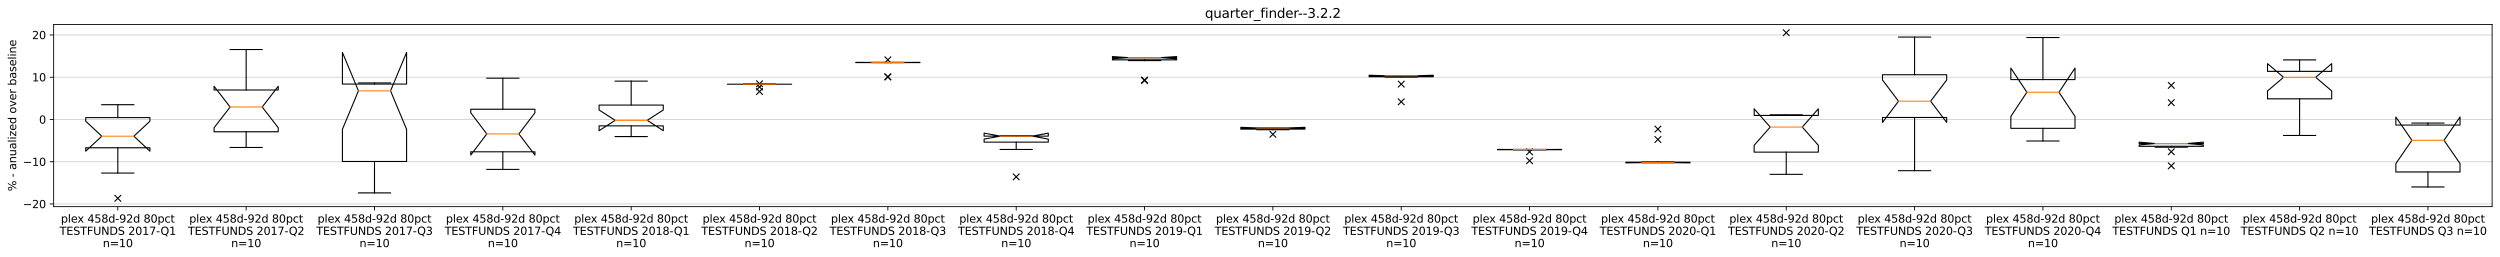<?xml version="1.0" encoding="utf-8" standalone="no"?>
<!DOCTYPE svg PUBLIC "-//W3C//DTD SVG 1.1//EN"
  "http://www.w3.org/Graphics/SVG/1.1/DTD/svg11.dtd">
<svg height="234.912pt" version="1.1" viewBox="0 0 2282.603 234.912" width="2282.603pt" xmlns="http://www.w3.org/2000/svg" xmlns:xlink="http://www.w3.org/1999/xlink">
 <defs>
  <style type="text/css">*{stroke-linecap:butt;stroke-linejoin:round;}</style>
 </defs>
 <g id="figure_1">
  <g id="patch_1">
   <path d="M 0 234.912 
L 2282.603 234.912 
L 2282.603 -0 
L 0 -0 
z
" style="fill:#ffffff;"/>
  </g>
  <g id="axes_1">
   <g id="patch_2">
    <path d="M 48.983 188.638 
L 2275.403 188.638 
L 2275.403 22.318 
L 48.983 22.318 
z
" style="fill:#ffffff;"/>
   </g>
   <g id="matplotlib.axis_1">
    <g id="xtick_1">
     <g id="line2d_1">
      <defs>
       <path d="M 0 0 
L 0 3.5 
" id="me58bb1db34" style="stroke:#000000;stroke-width:0.8;"/>
      </defs>
      <g>
       <use style="stroke:#000000;stroke-width:0.8;" x="107.573" xlink:href="#me58bb1db34" y="188.638"/>
      </g>
     </g>
     <g id="text_1">
      <!-- plex 458d-92d 80pct -->
      <g transform="translate(55.578 203.237)scale(0.1 -0.1)">
       <defs>
        <path d="M 1159 525 
L 1159 -1331 
L 581 -1331 
L 581 3500 
L 1159 3500 
L 1159 2969 
Q 1341 3281 1617 3432 
Q 1894 3584 2278 3584 
Q 2916 3584 3314 3078 
Q 3713 2572 3713 1747 
Q 3713 922 3314 415 
Q 2916 -91 2278 -91 
Q 1894 -91 1617 61 
Q 1341 213 1159 525 
z
M 3116 1747 
Q 3116 2381 2855 2742 
Q 2594 3103 2138 3103 
Q 1681 3103 1420 2742 
Q 1159 2381 1159 1747 
Q 1159 1113 1420 752 
Q 1681 391 2138 391 
Q 2594 391 2855 752 
Q 3116 1113 3116 1747 
z
" id="DejaVuSans-70" transform="scale(0.016)"/>
        <path d="M 603 4863 
L 1178 4863 
L 1178 0 
L 603 0 
L 603 4863 
z
" id="DejaVuSans-6c" transform="scale(0.016)"/>
        <path d="M 3597 1894 
L 3597 1613 
L 953 1613 
Q 991 1019 1311 708 
Q 1631 397 2203 397 
Q 2534 397 2845 478 
Q 3156 559 3463 722 
L 3463 178 
Q 3153 47 2828 -22 
Q 2503 -91 2169 -91 
Q 1331 -91 842 396 
Q 353 884 353 1716 
Q 353 2575 817 3079 
Q 1281 3584 2069 3584 
Q 2775 3584 3186 3129 
Q 3597 2675 3597 1894 
z
M 3022 2063 
Q 3016 2534 2758 2815 
Q 2500 3097 2075 3097 
Q 1594 3097 1305 2825 
Q 1016 2553 972 2059 
L 3022 2063 
z
" id="DejaVuSans-65" transform="scale(0.016)"/>
        <path d="M 3513 3500 
L 2247 1797 
L 3578 0 
L 2900 0 
L 1881 1375 
L 863 0 
L 184 0 
L 1544 1831 
L 300 3500 
L 978 3500 
L 1906 2253 
L 2834 3500 
L 3513 3500 
z
" id="DejaVuSans-78" transform="scale(0.016)"/>
        <path id="DejaVuSans-20" transform="scale(0.016)"/>
        <path d="M 2419 4116 
L 825 1625 
L 2419 1625 
L 2419 4116 
z
M 2253 4666 
L 3047 4666 
L 3047 1625 
L 3713 1625 
L 3713 1100 
L 3047 1100 
L 3047 0 
L 2419 0 
L 2419 1100 
L 313 1100 
L 313 1709 
L 2253 4666 
z
" id="DejaVuSans-34" transform="scale(0.016)"/>
        <path d="M 691 4666 
L 3169 4666 
L 3169 4134 
L 1269 4134 
L 1269 2991 
Q 1406 3038 1543 3061 
Q 1681 3084 1819 3084 
Q 2600 3084 3056 2656 
Q 3513 2228 3513 1497 
Q 3513 744 3044 326 
Q 2575 -91 1722 -91 
Q 1428 -91 1123 -41 
Q 819 9 494 109 
L 494 744 
Q 775 591 1075 516 
Q 1375 441 1709 441 
Q 2250 441 2565 725 
Q 2881 1009 2881 1497 
Q 2881 1984 2565 2268 
Q 2250 2553 1709 2553 
Q 1456 2553 1204 2497 
Q 953 2441 691 2322 
L 691 4666 
z
" id="DejaVuSans-35" transform="scale(0.016)"/>
        <path d="M 2034 2216 
Q 1584 2216 1326 1975 
Q 1069 1734 1069 1313 
Q 1069 891 1326 650 
Q 1584 409 2034 409 
Q 2484 409 2743 651 
Q 3003 894 3003 1313 
Q 3003 1734 2745 1975 
Q 2488 2216 2034 2216 
z
M 1403 2484 
Q 997 2584 770 2862 
Q 544 3141 544 3541 
Q 544 4100 942 4425 
Q 1341 4750 2034 4750 
Q 2731 4750 3128 4425 
Q 3525 4100 3525 3541 
Q 3525 3141 3298 2862 
Q 3072 2584 2669 2484 
Q 3125 2378 3379 2068 
Q 3634 1759 3634 1313 
Q 3634 634 3220 271 
Q 2806 -91 2034 -91 
Q 1263 -91 848 271 
Q 434 634 434 1313 
Q 434 1759 690 2068 
Q 947 2378 1403 2484 
z
M 1172 3481 
Q 1172 3119 1398 2916 
Q 1625 2713 2034 2713 
Q 2441 2713 2670 2916 
Q 2900 3119 2900 3481 
Q 2900 3844 2670 4047 
Q 2441 4250 2034 4250 
Q 1625 4250 1398 4047 
Q 1172 3844 1172 3481 
z
" id="DejaVuSans-38" transform="scale(0.016)"/>
        <path d="M 2906 2969 
L 2906 4863 
L 3481 4863 
L 3481 0 
L 2906 0 
L 2906 525 
Q 2725 213 2448 61 
Q 2172 -91 1784 -91 
Q 1150 -91 751 415 
Q 353 922 353 1747 
Q 353 2572 751 3078 
Q 1150 3584 1784 3584 
Q 2172 3584 2448 3432 
Q 2725 3281 2906 2969 
z
M 947 1747 
Q 947 1113 1208 752 
Q 1469 391 1925 391 
Q 2381 391 2643 752 
Q 2906 1113 2906 1747 
Q 2906 2381 2643 2742 
Q 2381 3103 1925 3103 
Q 1469 3103 1208 2742 
Q 947 2381 947 1747 
z
" id="DejaVuSans-64" transform="scale(0.016)"/>
        <path d="M 313 2009 
L 1997 2009 
L 1997 1497 
L 313 1497 
L 313 2009 
z
" id="DejaVuSans-2d" transform="scale(0.016)"/>
        <path d="M 703 97 
L 703 672 
Q 941 559 1184 500 
Q 1428 441 1663 441 
Q 2288 441 2617 861 
Q 2947 1281 2994 2138 
Q 2813 1869 2534 1725 
Q 2256 1581 1919 1581 
Q 1219 1581 811 2004 
Q 403 2428 403 3163 
Q 403 3881 828 4315 
Q 1253 4750 1959 4750 
Q 2769 4750 3195 4129 
Q 3622 3509 3622 2328 
Q 3622 1225 3098 567 
Q 2575 -91 1691 -91 
Q 1453 -91 1209 -44 
Q 966 3 703 97 
z
M 1959 2075 
Q 2384 2075 2632 2365 
Q 2881 2656 2881 3163 
Q 2881 3666 2632 3958 
Q 2384 4250 1959 4250 
Q 1534 4250 1286 3958 
Q 1038 3666 1038 3163 
Q 1038 2656 1286 2365 
Q 1534 2075 1959 2075 
z
" id="DejaVuSans-39" transform="scale(0.016)"/>
        <path d="M 1228 531 
L 3431 531 
L 3431 0 
L 469 0 
L 469 531 
Q 828 903 1448 1529 
Q 2069 2156 2228 2338 
Q 2531 2678 2651 2914 
Q 2772 3150 2772 3378 
Q 2772 3750 2511 3984 
Q 2250 4219 1831 4219 
Q 1534 4219 1204 4116 
Q 875 4013 500 3803 
L 500 4441 
Q 881 4594 1212 4672 
Q 1544 4750 1819 4750 
Q 2544 4750 2975 4387 
Q 3406 4025 3406 3419 
Q 3406 3131 3298 2873 
Q 3191 2616 2906 2266 
Q 2828 2175 2409 1742 
Q 1991 1309 1228 531 
z
" id="DejaVuSans-32" transform="scale(0.016)"/>
        <path d="M 2034 4250 
Q 1547 4250 1301 3770 
Q 1056 3291 1056 2328 
Q 1056 1369 1301 889 
Q 1547 409 2034 409 
Q 2525 409 2770 889 
Q 3016 1369 3016 2328 
Q 3016 3291 2770 3770 
Q 2525 4250 2034 4250 
z
M 2034 4750 
Q 2819 4750 3233 4129 
Q 3647 3509 3647 2328 
Q 3647 1150 3233 529 
Q 2819 -91 2034 -91 
Q 1250 -91 836 529 
Q 422 1150 422 2328 
Q 422 3509 836 4129 
Q 1250 4750 2034 4750 
z
" id="DejaVuSans-30" transform="scale(0.016)"/>
        <path d="M 3122 3366 
L 3122 2828 
Q 2878 2963 2633 3030 
Q 2388 3097 2138 3097 
Q 1578 3097 1268 2742 
Q 959 2388 959 1747 
Q 959 1106 1268 751 
Q 1578 397 2138 397 
Q 2388 397 2633 464 
Q 2878 531 3122 666 
L 3122 134 
Q 2881 22 2623 -34 
Q 2366 -91 2075 -91 
Q 1284 -91 818 406 
Q 353 903 353 1747 
Q 353 2603 823 3093 
Q 1294 3584 2113 3584 
Q 2378 3584 2631 3529 
Q 2884 3475 3122 3366 
z
" id="DejaVuSans-63" transform="scale(0.016)"/>
        <path d="M 1172 4494 
L 1172 3500 
L 2356 3500 
L 2356 3053 
L 1172 3053 
L 1172 1153 
Q 1172 725 1289 603 
Q 1406 481 1766 481 
L 2356 481 
L 2356 0 
L 1766 0 
Q 1100 0 847 248 
Q 594 497 594 1153 
L 594 3053 
L 172 3053 
L 172 3500 
L 594 3500 
L 594 4494 
L 1172 4494 
z
" id="DejaVuSans-74" transform="scale(0.016)"/>
       </defs>
       <use xlink:href="#DejaVuSans-70"/>
       <use x="63.477" xlink:href="#DejaVuSans-6c"/>
       <use x="91.26" xlink:href="#DejaVuSans-65"/>
       <use x="151.033" xlink:href="#DejaVuSans-78"/>
       <use x="210.213" xlink:href="#DejaVuSans-20"/>
       <use x="242" xlink:href="#DejaVuSans-34"/>
       <use x="305.623" xlink:href="#DejaVuSans-35"/>
       <use x="369.246" xlink:href="#DejaVuSans-38"/>
       <use x="432.869" xlink:href="#DejaVuSans-64"/>
       <use x="496.346" xlink:href="#DejaVuSans-2d"/>
       <use x="532.43" xlink:href="#DejaVuSans-39"/>
       <use x="596.053" xlink:href="#DejaVuSans-32"/>
       <use x="659.676" xlink:href="#DejaVuSans-64"/>
       <use x="723.152" xlink:href="#DejaVuSans-20"/>
       <use x="754.939" xlink:href="#DejaVuSans-38"/>
       <use x="818.562" xlink:href="#DejaVuSans-30"/>
       <use x="882.186" xlink:href="#DejaVuSans-70"/>
       <use x="945.662" xlink:href="#DejaVuSans-63"/>
       <use x="1000.643" xlink:href="#DejaVuSans-74"/>
      </g>
      <!-- TESTFUNDS 2017-Q1 -->
      <g transform="translate(54.415 214.434)scale(0.1 -0.1)">
       <defs>
        <path d="M -19 4666 
L 3928 4666 
L 3928 4134 
L 2272 4134 
L 2272 0 
L 1638 0 
L 1638 4134 
L -19 4134 
L -19 4666 
z
" id="DejaVuSans-54" transform="scale(0.016)"/>
        <path d="M 628 4666 
L 3578 4666 
L 3578 4134 
L 1259 4134 
L 1259 2753 
L 3481 2753 
L 3481 2222 
L 1259 2222 
L 1259 531 
L 3634 531 
L 3634 0 
L 628 0 
L 628 4666 
z
" id="DejaVuSans-45" transform="scale(0.016)"/>
        <path d="M 3425 4513 
L 3425 3897 
Q 3066 4069 2747 4153 
Q 2428 4238 2131 4238 
Q 1616 4238 1336 4038 
Q 1056 3838 1056 3469 
Q 1056 3159 1242 3001 
Q 1428 2844 1947 2747 
L 2328 2669 
Q 3034 2534 3370 2195 
Q 3706 1856 3706 1288 
Q 3706 609 3251 259 
Q 2797 -91 1919 -91 
Q 1588 -91 1214 -16 
Q 841 59 441 206 
L 441 856 
Q 825 641 1194 531 
Q 1563 422 1919 422 
Q 2459 422 2753 634 
Q 3047 847 3047 1241 
Q 3047 1584 2836 1778 
Q 2625 1972 2144 2069 
L 1759 2144 
Q 1053 2284 737 2584 
Q 422 2884 422 3419 
Q 422 4038 858 4394 
Q 1294 4750 2059 4750 
Q 2388 4750 2728 4690 
Q 3069 4631 3425 4513 
z
" id="DejaVuSans-53" transform="scale(0.016)"/>
        <path d="M 628 4666 
L 3309 4666 
L 3309 4134 
L 1259 4134 
L 1259 2759 
L 3109 2759 
L 3109 2228 
L 1259 2228 
L 1259 0 
L 628 0 
L 628 4666 
z
" id="DejaVuSans-46" transform="scale(0.016)"/>
        <path d="M 556 4666 
L 1191 4666 
L 1191 1831 
Q 1191 1081 1462 751 
Q 1734 422 2344 422 
Q 2950 422 3222 751 
Q 3494 1081 3494 1831 
L 3494 4666 
L 4128 4666 
L 4128 1753 
Q 4128 841 3676 375 
Q 3225 -91 2344 -91 
Q 1459 -91 1007 375 
Q 556 841 556 1753 
L 556 4666 
z
" id="DejaVuSans-55" transform="scale(0.016)"/>
        <path d="M 628 4666 
L 1478 4666 
L 3547 763 
L 3547 4666 
L 4159 4666 
L 4159 0 
L 3309 0 
L 1241 3903 
L 1241 0 
L 628 0 
L 628 4666 
z
" id="DejaVuSans-4e" transform="scale(0.016)"/>
        <path d="M 1259 4147 
L 1259 519 
L 2022 519 
Q 2988 519 3436 956 
Q 3884 1394 3884 2338 
Q 3884 3275 3436 3711 
Q 2988 4147 2022 4147 
L 1259 4147 
z
M 628 4666 
L 1925 4666 
Q 3281 4666 3915 4102 
Q 4550 3538 4550 2338 
Q 4550 1131 3912 565 
Q 3275 0 1925 0 
L 628 0 
L 628 4666 
z
" id="DejaVuSans-44" transform="scale(0.016)"/>
        <path d="M 794 531 
L 1825 531 
L 1825 4091 
L 703 3866 
L 703 4441 
L 1819 4666 
L 2450 4666 
L 2450 531 
L 3481 531 
L 3481 0 
L 794 0 
L 794 531 
z
" id="DejaVuSans-31" transform="scale(0.016)"/>
        <path d="M 525 4666 
L 3525 4666 
L 3525 4397 
L 1831 0 
L 1172 0 
L 2766 4134 
L 525 4134 
L 525 4666 
z
" id="DejaVuSans-37" transform="scale(0.016)"/>
        <path d="M 2522 4238 
Q 1834 4238 1429 3725 
Q 1025 3213 1025 2328 
Q 1025 1447 1429 934 
Q 1834 422 2522 422 
Q 3209 422 3611 934 
Q 4013 1447 4013 2328 
Q 4013 3213 3611 3725 
Q 3209 4238 2522 4238 
z
M 3406 84 
L 4238 -825 
L 3475 -825 
L 2784 -78 
Q 2681 -84 2626 -87 
Q 2572 -91 2522 -91 
Q 1538 -91 948 567 
Q 359 1225 359 2328 
Q 359 3434 948 4092 
Q 1538 4750 2522 4750 
Q 3503 4750 4090 4092 
Q 4678 3434 4678 2328 
Q 4678 1516 4351 937 
Q 4025 359 3406 84 
z
" id="DejaVuSans-51" transform="scale(0.016)"/>
       </defs>
       <use xlink:href="#DejaVuSans-54"/>
       <use x="61.084" xlink:href="#DejaVuSans-45"/>
       <use x="124.268" xlink:href="#DejaVuSans-53"/>
       <use x="187.744" xlink:href="#DejaVuSans-54"/>
       <use x="248.828" xlink:href="#DejaVuSans-46"/>
       <use x="306.348" xlink:href="#DejaVuSans-55"/>
       <use x="379.541" xlink:href="#DejaVuSans-4e"/>
       <use x="454.346" xlink:href="#DejaVuSans-44"/>
       <use x="531.348" xlink:href="#DejaVuSans-53"/>
       <use x="594.824" xlink:href="#DejaVuSans-20"/>
       <use x="626.611" xlink:href="#DejaVuSans-32"/>
       <use x="690.234" xlink:href="#DejaVuSans-30"/>
       <use x="753.857" xlink:href="#DejaVuSans-31"/>
       <use x="817.48" xlink:href="#DejaVuSans-37"/>
       <use x="881.104" xlink:href="#DejaVuSans-2d"/>
       <use x="920.812" xlink:href="#DejaVuSans-51"/>
       <use x="999.523" xlink:href="#DejaVuSans-31"/>
      </g>
      <!-- n=10 -->
      <g transform="translate(93.852 225.632)scale(0.1 -0.1)">
       <defs>
        <path d="M 3513 2113 
L 3513 0 
L 2938 0 
L 2938 2094 
Q 2938 2591 2744 2837 
Q 2550 3084 2163 3084 
Q 1697 3084 1428 2787 
Q 1159 2491 1159 1978 
L 1159 0 
L 581 0 
L 581 3500 
L 1159 3500 
L 1159 2956 
Q 1366 3272 1645 3428 
Q 1925 3584 2291 3584 
Q 2894 3584 3203 3211 
Q 3513 2838 3513 2113 
z
" id="DejaVuSans-6e" transform="scale(0.016)"/>
        <path d="M 678 2906 
L 4684 2906 
L 4684 2381 
L 678 2381 
L 678 2906 
z
M 678 1631 
L 4684 1631 
L 4684 1100 
L 678 1100 
L 678 1631 
z
" id="DejaVuSans-3d" transform="scale(0.016)"/>
       </defs>
       <use xlink:href="#DejaVuSans-6e"/>
       <use x="63.379" xlink:href="#DejaVuSans-3d"/>
       <use x="147.168" xlink:href="#DejaVuSans-31"/>
       <use x="210.791" xlink:href="#DejaVuSans-30"/>
      </g>
     </g>
    </g>
    <g id="xtick_2">
     <g id="line2d_2">
      <g>
       <use style="stroke:#000000;stroke-width:0.8;" x="224.753" xlink:href="#me58bb1db34" y="188.638"/>
      </g>
     </g>
     <g id="text_2">
      <!-- plex 458d-92d 80pct -->
      <g transform="translate(172.758 203.237)scale(0.1 -0.1)">
       <use xlink:href="#DejaVuSans-70"/>
       <use x="63.477" xlink:href="#DejaVuSans-6c"/>
       <use x="91.26" xlink:href="#DejaVuSans-65"/>
       <use x="151.033" xlink:href="#DejaVuSans-78"/>
       <use x="210.213" xlink:href="#DejaVuSans-20"/>
       <use x="242" xlink:href="#DejaVuSans-34"/>
       <use x="305.623" xlink:href="#DejaVuSans-35"/>
       <use x="369.246" xlink:href="#DejaVuSans-38"/>
       <use x="432.869" xlink:href="#DejaVuSans-64"/>
       <use x="496.346" xlink:href="#DejaVuSans-2d"/>
       <use x="532.43" xlink:href="#DejaVuSans-39"/>
       <use x="596.053" xlink:href="#DejaVuSans-32"/>
       <use x="659.676" xlink:href="#DejaVuSans-64"/>
       <use x="723.152" xlink:href="#DejaVuSans-20"/>
       <use x="754.939" xlink:href="#DejaVuSans-38"/>
       <use x="818.562" xlink:href="#DejaVuSans-30"/>
       <use x="882.186" xlink:href="#DejaVuSans-70"/>
       <use x="945.662" xlink:href="#DejaVuSans-63"/>
       <use x="1000.643" xlink:href="#DejaVuSans-74"/>
      </g>
      <!-- TESTFUNDS 2017-Q2 -->
      <g transform="translate(171.595 214.434)scale(0.1 -0.1)">
       <use xlink:href="#DejaVuSans-54"/>
       <use x="61.084" xlink:href="#DejaVuSans-45"/>
       <use x="124.268" xlink:href="#DejaVuSans-53"/>
       <use x="187.744" xlink:href="#DejaVuSans-54"/>
       <use x="248.828" xlink:href="#DejaVuSans-46"/>
       <use x="306.348" xlink:href="#DejaVuSans-55"/>
       <use x="379.541" xlink:href="#DejaVuSans-4e"/>
       <use x="454.346" xlink:href="#DejaVuSans-44"/>
       <use x="531.348" xlink:href="#DejaVuSans-53"/>
       <use x="594.824" xlink:href="#DejaVuSans-20"/>
       <use x="626.611" xlink:href="#DejaVuSans-32"/>
       <use x="690.234" xlink:href="#DejaVuSans-30"/>
       <use x="753.857" xlink:href="#DejaVuSans-31"/>
       <use x="817.48" xlink:href="#DejaVuSans-37"/>
       <use x="881.104" xlink:href="#DejaVuSans-2d"/>
       <use x="920.812" xlink:href="#DejaVuSans-51"/>
       <use x="999.523" xlink:href="#DejaVuSans-32"/>
      </g>
      <!-- n=10 -->
      <g transform="translate(211.032 225.632)scale(0.1 -0.1)">
       <use xlink:href="#DejaVuSans-6e"/>
       <use x="63.379" xlink:href="#DejaVuSans-3d"/>
       <use x="147.168" xlink:href="#DejaVuSans-31"/>
       <use x="210.791" xlink:href="#DejaVuSans-30"/>
      </g>
     </g>
    </g>
    <g id="xtick_3">
     <g id="line2d_3">
      <g>
       <use style="stroke:#000000;stroke-width:0.8;" x="341.933" xlink:href="#me58bb1db34" y="188.638"/>
      </g>
     </g>
     <g id="text_3">
      <!-- plex 458d-92d 80pct -->
      <g transform="translate(289.938 203.237)scale(0.1 -0.1)">
       <use xlink:href="#DejaVuSans-70"/>
       <use x="63.477" xlink:href="#DejaVuSans-6c"/>
       <use x="91.26" xlink:href="#DejaVuSans-65"/>
       <use x="151.033" xlink:href="#DejaVuSans-78"/>
       <use x="210.213" xlink:href="#DejaVuSans-20"/>
       <use x="242" xlink:href="#DejaVuSans-34"/>
       <use x="305.623" xlink:href="#DejaVuSans-35"/>
       <use x="369.246" xlink:href="#DejaVuSans-38"/>
       <use x="432.869" xlink:href="#DejaVuSans-64"/>
       <use x="496.346" xlink:href="#DejaVuSans-2d"/>
       <use x="532.43" xlink:href="#DejaVuSans-39"/>
       <use x="596.053" xlink:href="#DejaVuSans-32"/>
       <use x="659.676" xlink:href="#DejaVuSans-64"/>
       <use x="723.152" xlink:href="#DejaVuSans-20"/>
       <use x="754.939" xlink:href="#DejaVuSans-38"/>
       <use x="818.562" xlink:href="#DejaVuSans-30"/>
       <use x="882.186" xlink:href="#DejaVuSans-70"/>
       <use x="945.662" xlink:href="#DejaVuSans-63"/>
       <use x="1000.643" xlink:href="#DejaVuSans-74"/>
      </g>
      <!-- TESTFUNDS 2017-Q3 -->
      <g transform="translate(288.775 214.434)scale(0.1 -0.1)">
       <defs>
        <path d="M 2597 2516 
Q 3050 2419 3304 2112 
Q 3559 1806 3559 1356 
Q 3559 666 3084 287 
Q 2609 -91 1734 -91 
Q 1441 -91 1130 -33 
Q 819 25 488 141 
L 488 750 
Q 750 597 1062 519 
Q 1375 441 1716 441 
Q 2309 441 2620 675 
Q 2931 909 2931 1356 
Q 2931 1769 2642 2001 
Q 2353 2234 1838 2234 
L 1294 2234 
L 1294 2753 
L 1863 2753 
Q 2328 2753 2575 2939 
Q 2822 3125 2822 3475 
Q 2822 3834 2567 4026 
Q 2313 4219 1838 4219 
Q 1578 4219 1281 4162 
Q 984 4106 628 3988 
L 628 4550 
Q 988 4650 1302 4700 
Q 1616 4750 1894 4750 
Q 2613 4750 3031 4423 
Q 3450 4097 3450 3541 
Q 3450 3153 3228 2886 
Q 3006 2619 2597 2516 
z
" id="DejaVuSans-33" transform="scale(0.016)"/>
       </defs>
       <use xlink:href="#DejaVuSans-54"/>
       <use x="61.084" xlink:href="#DejaVuSans-45"/>
       <use x="124.268" xlink:href="#DejaVuSans-53"/>
       <use x="187.744" xlink:href="#DejaVuSans-54"/>
       <use x="248.828" xlink:href="#DejaVuSans-46"/>
       <use x="306.348" xlink:href="#DejaVuSans-55"/>
       <use x="379.541" xlink:href="#DejaVuSans-4e"/>
       <use x="454.346" xlink:href="#DejaVuSans-44"/>
       <use x="531.348" xlink:href="#DejaVuSans-53"/>
       <use x="594.824" xlink:href="#DejaVuSans-20"/>
       <use x="626.611" xlink:href="#DejaVuSans-32"/>
       <use x="690.234" xlink:href="#DejaVuSans-30"/>
       <use x="753.857" xlink:href="#DejaVuSans-31"/>
       <use x="817.48" xlink:href="#DejaVuSans-37"/>
       <use x="881.104" xlink:href="#DejaVuSans-2d"/>
       <use x="920.812" xlink:href="#DejaVuSans-51"/>
       <use x="999.523" xlink:href="#DejaVuSans-33"/>
      </g>
      <!-- n=10 -->
      <g transform="translate(328.212 225.632)scale(0.1 -0.1)">
       <use xlink:href="#DejaVuSans-6e"/>
       <use x="63.379" xlink:href="#DejaVuSans-3d"/>
       <use x="147.168" xlink:href="#DejaVuSans-31"/>
       <use x="210.791" xlink:href="#DejaVuSans-30"/>
      </g>
     </g>
    </g>
    <g id="xtick_4">
     <g id="line2d_4">
      <g>
       <use style="stroke:#000000;stroke-width:0.8;" x="459.113" xlink:href="#me58bb1db34" y="188.638"/>
      </g>
     </g>
     <g id="text_4">
      <!-- plex 458d-92d 80pct -->
      <g transform="translate(407.118 203.237)scale(0.1 -0.1)">
       <use xlink:href="#DejaVuSans-70"/>
       <use x="63.477" xlink:href="#DejaVuSans-6c"/>
       <use x="91.26" xlink:href="#DejaVuSans-65"/>
       <use x="151.033" xlink:href="#DejaVuSans-78"/>
       <use x="210.213" xlink:href="#DejaVuSans-20"/>
       <use x="242" xlink:href="#DejaVuSans-34"/>
       <use x="305.623" xlink:href="#DejaVuSans-35"/>
       <use x="369.246" xlink:href="#DejaVuSans-38"/>
       <use x="432.869" xlink:href="#DejaVuSans-64"/>
       <use x="496.346" xlink:href="#DejaVuSans-2d"/>
       <use x="532.43" xlink:href="#DejaVuSans-39"/>
       <use x="596.053" xlink:href="#DejaVuSans-32"/>
       <use x="659.676" xlink:href="#DejaVuSans-64"/>
       <use x="723.152" xlink:href="#DejaVuSans-20"/>
       <use x="754.939" xlink:href="#DejaVuSans-38"/>
       <use x="818.562" xlink:href="#DejaVuSans-30"/>
       <use x="882.186" xlink:href="#DejaVuSans-70"/>
       <use x="945.662" xlink:href="#DejaVuSans-63"/>
       <use x="1000.643" xlink:href="#DejaVuSans-74"/>
      </g>
      <!-- TESTFUNDS 2017-Q4 -->
      <g transform="translate(405.955 214.434)scale(0.1 -0.1)">
       <use xlink:href="#DejaVuSans-54"/>
       <use x="61.084" xlink:href="#DejaVuSans-45"/>
       <use x="124.268" xlink:href="#DejaVuSans-53"/>
       <use x="187.744" xlink:href="#DejaVuSans-54"/>
       <use x="248.828" xlink:href="#DejaVuSans-46"/>
       <use x="306.348" xlink:href="#DejaVuSans-55"/>
       <use x="379.541" xlink:href="#DejaVuSans-4e"/>
       <use x="454.346" xlink:href="#DejaVuSans-44"/>
       <use x="531.348" xlink:href="#DejaVuSans-53"/>
       <use x="594.824" xlink:href="#DejaVuSans-20"/>
       <use x="626.611" xlink:href="#DejaVuSans-32"/>
       <use x="690.234" xlink:href="#DejaVuSans-30"/>
       <use x="753.857" xlink:href="#DejaVuSans-31"/>
       <use x="817.48" xlink:href="#DejaVuSans-37"/>
       <use x="881.104" xlink:href="#DejaVuSans-2d"/>
       <use x="920.812" xlink:href="#DejaVuSans-51"/>
       <use x="999.523" xlink:href="#DejaVuSans-34"/>
      </g>
      <!-- n=10 -->
      <g transform="translate(445.392 225.632)scale(0.1 -0.1)">
       <use xlink:href="#DejaVuSans-6e"/>
       <use x="63.379" xlink:href="#DejaVuSans-3d"/>
       <use x="147.168" xlink:href="#DejaVuSans-31"/>
       <use x="210.791" xlink:href="#DejaVuSans-30"/>
      </g>
     </g>
    </g>
    <g id="xtick_5">
     <g id="line2d_5">
      <g>
       <use style="stroke:#000000;stroke-width:0.8;" x="576.293" xlink:href="#me58bb1db34" y="188.638"/>
      </g>
     </g>
     <g id="text_5">
      <!-- plex 458d-92d 80pct -->
      <g transform="translate(524.298 203.237)scale(0.1 -0.1)">
       <use xlink:href="#DejaVuSans-70"/>
       <use x="63.477" xlink:href="#DejaVuSans-6c"/>
       <use x="91.26" xlink:href="#DejaVuSans-65"/>
       <use x="151.033" xlink:href="#DejaVuSans-78"/>
       <use x="210.213" xlink:href="#DejaVuSans-20"/>
       <use x="242" xlink:href="#DejaVuSans-34"/>
       <use x="305.623" xlink:href="#DejaVuSans-35"/>
       <use x="369.246" xlink:href="#DejaVuSans-38"/>
       <use x="432.869" xlink:href="#DejaVuSans-64"/>
       <use x="496.346" xlink:href="#DejaVuSans-2d"/>
       <use x="532.43" xlink:href="#DejaVuSans-39"/>
       <use x="596.053" xlink:href="#DejaVuSans-32"/>
       <use x="659.676" xlink:href="#DejaVuSans-64"/>
       <use x="723.152" xlink:href="#DejaVuSans-20"/>
       <use x="754.939" xlink:href="#DejaVuSans-38"/>
       <use x="818.562" xlink:href="#DejaVuSans-30"/>
       <use x="882.186" xlink:href="#DejaVuSans-70"/>
       <use x="945.662" xlink:href="#DejaVuSans-63"/>
       <use x="1000.643" xlink:href="#DejaVuSans-74"/>
      </g>
      <!-- TESTFUNDS 2018-Q1 -->
      <g transform="translate(523.135 214.434)scale(0.1 -0.1)">
       <use xlink:href="#DejaVuSans-54"/>
       <use x="61.084" xlink:href="#DejaVuSans-45"/>
       <use x="124.268" xlink:href="#DejaVuSans-53"/>
       <use x="187.744" xlink:href="#DejaVuSans-54"/>
       <use x="248.828" xlink:href="#DejaVuSans-46"/>
       <use x="306.348" xlink:href="#DejaVuSans-55"/>
       <use x="379.541" xlink:href="#DejaVuSans-4e"/>
       <use x="454.346" xlink:href="#DejaVuSans-44"/>
       <use x="531.348" xlink:href="#DejaVuSans-53"/>
       <use x="594.824" xlink:href="#DejaVuSans-20"/>
       <use x="626.611" xlink:href="#DejaVuSans-32"/>
       <use x="690.234" xlink:href="#DejaVuSans-30"/>
       <use x="753.857" xlink:href="#DejaVuSans-31"/>
       <use x="817.48" xlink:href="#DejaVuSans-38"/>
       <use x="881.104" xlink:href="#DejaVuSans-2d"/>
       <use x="920.812" xlink:href="#DejaVuSans-51"/>
       <use x="999.523" xlink:href="#DejaVuSans-31"/>
      </g>
      <!-- n=10 -->
      <g transform="translate(562.572 225.632)scale(0.1 -0.1)">
       <use xlink:href="#DejaVuSans-6e"/>
       <use x="63.379" xlink:href="#DejaVuSans-3d"/>
       <use x="147.168" xlink:href="#DejaVuSans-31"/>
       <use x="210.791" xlink:href="#DejaVuSans-30"/>
      </g>
     </g>
    </g>
    <g id="xtick_6">
     <g id="line2d_6">
      <g>
       <use style="stroke:#000000;stroke-width:0.8;" x="693.473" xlink:href="#me58bb1db34" y="188.638"/>
      </g>
     </g>
     <g id="text_6">
      <!-- plex 458d-92d 80pct -->
      <g transform="translate(641.478 203.237)scale(0.1 -0.1)">
       <use xlink:href="#DejaVuSans-70"/>
       <use x="63.477" xlink:href="#DejaVuSans-6c"/>
       <use x="91.26" xlink:href="#DejaVuSans-65"/>
       <use x="151.033" xlink:href="#DejaVuSans-78"/>
       <use x="210.213" xlink:href="#DejaVuSans-20"/>
       <use x="242" xlink:href="#DejaVuSans-34"/>
       <use x="305.623" xlink:href="#DejaVuSans-35"/>
       <use x="369.246" xlink:href="#DejaVuSans-38"/>
       <use x="432.869" xlink:href="#DejaVuSans-64"/>
       <use x="496.346" xlink:href="#DejaVuSans-2d"/>
       <use x="532.43" xlink:href="#DejaVuSans-39"/>
       <use x="596.053" xlink:href="#DejaVuSans-32"/>
       <use x="659.676" xlink:href="#DejaVuSans-64"/>
       <use x="723.152" xlink:href="#DejaVuSans-20"/>
       <use x="754.939" xlink:href="#DejaVuSans-38"/>
       <use x="818.562" xlink:href="#DejaVuSans-30"/>
       <use x="882.186" xlink:href="#DejaVuSans-70"/>
       <use x="945.662" xlink:href="#DejaVuSans-63"/>
       <use x="1000.643" xlink:href="#DejaVuSans-74"/>
      </g>
      <!-- TESTFUNDS 2018-Q2 -->
      <g transform="translate(640.315 214.434)scale(0.1 -0.1)">
       <use xlink:href="#DejaVuSans-54"/>
       <use x="61.084" xlink:href="#DejaVuSans-45"/>
       <use x="124.268" xlink:href="#DejaVuSans-53"/>
       <use x="187.744" xlink:href="#DejaVuSans-54"/>
       <use x="248.828" xlink:href="#DejaVuSans-46"/>
       <use x="306.348" xlink:href="#DejaVuSans-55"/>
       <use x="379.541" xlink:href="#DejaVuSans-4e"/>
       <use x="454.346" xlink:href="#DejaVuSans-44"/>
       <use x="531.348" xlink:href="#DejaVuSans-53"/>
       <use x="594.824" xlink:href="#DejaVuSans-20"/>
       <use x="626.611" xlink:href="#DejaVuSans-32"/>
       <use x="690.234" xlink:href="#DejaVuSans-30"/>
       <use x="753.857" xlink:href="#DejaVuSans-31"/>
       <use x="817.48" xlink:href="#DejaVuSans-38"/>
       <use x="881.104" xlink:href="#DejaVuSans-2d"/>
       <use x="920.812" xlink:href="#DejaVuSans-51"/>
       <use x="999.523" xlink:href="#DejaVuSans-32"/>
      </g>
      <!-- n=10 -->
      <g transform="translate(679.752 225.632)scale(0.1 -0.1)">
       <use xlink:href="#DejaVuSans-6e"/>
       <use x="63.379" xlink:href="#DejaVuSans-3d"/>
       <use x="147.168" xlink:href="#DejaVuSans-31"/>
       <use x="210.791" xlink:href="#DejaVuSans-30"/>
      </g>
     </g>
    </g>
    <g id="xtick_7">
     <g id="line2d_7">
      <g>
       <use style="stroke:#000000;stroke-width:0.8;" x="810.653" xlink:href="#me58bb1db34" y="188.638"/>
      </g>
     </g>
     <g id="text_7">
      <!-- plex 458d-92d 80pct -->
      <g transform="translate(758.658 203.237)scale(0.1 -0.1)">
       <use xlink:href="#DejaVuSans-70"/>
       <use x="63.477" xlink:href="#DejaVuSans-6c"/>
       <use x="91.26" xlink:href="#DejaVuSans-65"/>
       <use x="151.033" xlink:href="#DejaVuSans-78"/>
       <use x="210.213" xlink:href="#DejaVuSans-20"/>
       <use x="242" xlink:href="#DejaVuSans-34"/>
       <use x="305.623" xlink:href="#DejaVuSans-35"/>
       <use x="369.246" xlink:href="#DejaVuSans-38"/>
       <use x="432.869" xlink:href="#DejaVuSans-64"/>
       <use x="496.346" xlink:href="#DejaVuSans-2d"/>
       <use x="532.43" xlink:href="#DejaVuSans-39"/>
       <use x="596.053" xlink:href="#DejaVuSans-32"/>
       <use x="659.676" xlink:href="#DejaVuSans-64"/>
       <use x="723.152" xlink:href="#DejaVuSans-20"/>
       <use x="754.939" xlink:href="#DejaVuSans-38"/>
       <use x="818.562" xlink:href="#DejaVuSans-30"/>
       <use x="882.186" xlink:href="#DejaVuSans-70"/>
       <use x="945.662" xlink:href="#DejaVuSans-63"/>
       <use x="1000.643" xlink:href="#DejaVuSans-74"/>
      </g>
      <!-- TESTFUNDS 2018-Q3 -->
      <g transform="translate(757.495 214.434)scale(0.1 -0.1)">
       <use xlink:href="#DejaVuSans-54"/>
       <use x="61.084" xlink:href="#DejaVuSans-45"/>
       <use x="124.268" xlink:href="#DejaVuSans-53"/>
       <use x="187.744" xlink:href="#DejaVuSans-54"/>
       <use x="248.828" xlink:href="#DejaVuSans-46"/>
       <use x="306.348" xlink:href="#DejaVuSans-55"/>
       <use x="379.541" xlink:href="#DejaVuSans-4e"/>
       <use x="454.346" xlink:href="#DejaVuSans-44"/>
       <use x="531.348" xlink:href="#DejaVuSans-53"/>
       <use x="594.824" xlink:href="#DejaVuSans-20"/>
       <use x="626.611" xlink:href="#DejaVuSans-32"/>
       <use x="690.234" xlink:href="#DejaVuSans-30"/>
       <use x="753.857" xlink:href="#DejaVuSans-31"/>
       <use x="817.48" xlink:href="#DejaVuSans-38"/>
       <use x="881.104" xlink:href="#DejaVuSans-2d"/>
       <use x="920.812" xlink:href="#DejaVuSans-51"/>
       <use x="999.523" xlink:href="#DejaVuSans-33"/>
      </g>
      <!-- n=10 -->
      <g transform="translate(796.932 225.632)scale(0.1 -0.1)">
       <use xlink:href="#DejaVuSans-6e"/>
       <use x="63.379" xlink:href="#DejaVuSans-3d"/>
       <use x="147.168" xlink:href="#DejaVuSans-31"/>
       <use x="210.791" xlink:href="#DejaVuSans-30"/>
      </g>
     </g>
    </g>
    <g id="xtick_8">
     <g id="line2d_8">
      <g>
       <use style="stroke:#000000;stroke-width:0.8;" x="927.833" xlink:href="#me58bb1db34" y="188.638"/>
      </g>
     </g>
     <g id="text_8">
      <!-- plex 458d-92d 80pct -->
      <g transform="translate(875.838 203.237)scale(0.1 -0.1)">
       <use xlink:href="#DejaVuSans-70"/>
       <use x="63.477" xlink:href="#DejaVuSans-6c"/>
       <use x="91.26" xlink:href="#DejaVuSans-65"/>
       <use x="151.033" xlink:href="#DejaVuSans-78"/>
       <use x="210.213" xlink:href="#DejaVuSans-20"/>
       <use x="242" xlink:href="#DejaVuSans-34"/>
       <use x="305.623" xlink:href="#DejaVuSans-35"/>
       <use x="369.246" xlink:href="#DejaVuSans-38"/>
       <use x="432.869" xlink:href="#DejaVuSans-64"/>
       <use x="496.346" xlink:href="#DejaVuSans-2d"/>
       <use x="532.43" xlink:href="#DejaVuSans-39"/>
       <use x="596.053" xlink:href="#DejaVuSans-32"/>
       <use x="659.676" xlink:href="#DejaVuSans-64"/>
       <use x="723.152" xlink:href="#DejaVuSans-20"/>
       <use x="754.939" xlink:href="#DejaVuSans-38"/>
       <use x="818.562" xlink:href="#DejaVuSans-30"/>
       <use x="882.186" xlink:href="#DejaVuSans-70"/>
       <use x="945.662" xlink:href="#DejaVuSans-63"/>
       <use x="1000.643" xlink:href="#DejaVuSans-74"/>
      </g>
      <!-- TESTFUNDS 2018-Q4 -->
      <g transform="translate(874.675 214.434)scale(0.1 -0.1)">
       <use xlink:href="#DejaVuSans-54"/>
       <use x="61.084" xlink:href="#DejaVuSans-45"/>
       <use x="124.268" xlink:href="#DejaVuSans-53"/>
       <use x="187.744" xlink:href="#DejaVuSans-54"/>
       <use x="248.828" xlink:href="#DejaVuSans-46"/>
       <use x="306.348" xlink:href="#DejaVuSans-55"/>
       <use x="379.541" xlink:href="#DejaVuSans-4e"/>
       <use x="454.346" xlink:href="#DejaVuSans-44"/>
       <use x="531.348" xlink:href="#DejaVuSans-53"/>
       <use x="594.824" xlink:href="#DejaVuSans-20"/>
       <use x="626.611" xlink:href="#DejaVuSans-32"/>
       <use x="690.234" xlink:href="#DejaVuSans-30"/>
       <use x="753.857" xlink:href="#DejaVuSans-31"/>
       <use x="817.48" xlink:href="#DejaVuSans-38"/>
       <use x="881.104" xlink:href="#DejaVuSans-2d"/>
       <use x="920.812" xlink:href="#DejaVuSans-51"/>
       <use x="999.523" xlink:href="#DejaVuSans-34"/>
      </g>
      <!-- n=10 -->
      <g transform="translate(914.112 225.632)scale(0.1 -0.1)">
       <use xlink:href="#DejaVuSans-6e"/>
       <use x="63.379" xlink:href="#DejaVuSans-3d"/>
       <use x="147.168" xlink:href="#DejaVuSans-31"/>
       <use x="210.791" xlink:href="#DejaVuSans-30"/>
      </g>
     </g>
    </g>
    <g id="xtick_9">
     <g id="line2d_9">
      <g>
       <use style="stroke:#000000;stroke-width:0.8;" x="1045.013" xlink:href="#me58bb1db34" y="188.638"/>
      </g>
     </g>
     <g id="text_9">
      <!-- plex 458d-92d 80pct -->
      <g transform="translate(993.018 203.237)scale(0.1 -0.1)">
       <use xlink:href="#DejaVuSans-70"/>
       <use x="63.477" xlink:href="#DejaVuSans-6c"/>
       <use x="91.26" xlink:href="#DejaVuSans-65"/>
       <use x="151.033" xlink:href="#DejaVuSans-78"/>
       <use x="210.213" xlink:href="#DejaVuSans-20"/>
       <use x="242" xlink:href="#DejaVuSans-34"/>
       <use x="305.623" xlink:href="#DejaVuSans-35"/>
       <use x="369.246" xlink:href="#DejaVuSans-38"/>
       <use x="432.869" xlink:href="#DejaVuSans-64"/>
       <use x="496.346" xlink:href="#DejaVuSans-2d"/>
       <use x="532.43" xlink:href="#DejaVuSans-39"/>
       <use x="596.053" xlink:href="#DejaVuSans-32"/>
       <use x="659.676" xlink:href="#DejaVuSans-64"/>
       <use x="723.152" xlink:href="#DejaVuSans-20"/>
       <use x="754.939" xlink:href="#DejaVuSans-38"/>
       <use x="818.562" xlink:href="#DejaVuSans-30"/>
       <use x="882.186" xlink:href="#DejaVuSans-70"/>
       <use x="945.662" xlink:href="#DejaVuSans-63"/>
       <use x="1000.643" xlink:href="#DejaVuSans-74"/>
      </g>
      <!-- TESTFUNDS 2019-Q1 -->
      <g transform="translate(991.855 214.434)scale(0.1 -0.1)">
       <use xlink:href="#DejaVuSans-54"/>
       <use x="61.084" xlink:href="#DejaVuSans-45"/>
       <use x="124.268" xlink:href="#DejaVuSans-53"/>
       <use x="187.744" xlink:href="#DejaVuSans-54"/>
       <use x="248.828" xlink:href="#DejaVuSans-46"/>
       <use x="306.348" xlink:href="#DejaVuSans-55"/>
       <use x="379.541" xlink:href="#DejaVuSans-4e"/>
       <use x="454.346" xlink:href="#DejaVuSans-44"/>
       <use x="531.348" xlink:href="#DejaVuSans-53"/>
       <use x="594.824" xlink:href="#DejaVuSans-20"/>
       <use x="626.611" xlink:href="#DejaVuSans-32"/>
       <use x="690.234" xlink:href="#DejaVuSans-30"/>
       <use x="753.857" xlink:href="#DejaVuSans-31"/>
       <use x="817.48" xlink:href="#DejaVuSans-39"/>
       <use x="881.104" xlink:href="#DejaVuSans-2d"/>
       <use x="920.812" xlink:href="#DejaVuSans-51"/>
       <use x="999.523" xlink:href="#DejaVuSans-31"/>
      </g>
      <!-- n=10 -->
      <g transform="translate(1031.292 225.632)scale(0.1 -0.1)">
       <use xlink:href="#DejaVuSans-6e"/>
       <use x="63.379" xlink:href="#DejaVuSans-3d"/>
       <use x="147.168" xlink:href="#DejaVuSans-31"/>
       <use x="210.791" xlink:href="#DejaVuSans-30"/>
      </g>
     </g>
    </g>
    <g id="xtick_10">
     <g id="line2d_10">
      <g>
       <use style="stroke:#000000;stroke-width:0.8;" x="1162.193" xlink:href="#me58bb1db34" y="188.638"/>
      </g>
     </g>
     <g id="text_10">
      <!-- plex 458d-92d 80pct -->
      <g transform="translate(1110.198 203.237)scale(0.1 -0.1)">
       <use xlink:href="#DejaVuSans-70"/>
       <use x="63.477" xlink:href="#DejaVuSans-6c"/>
       <use x="91.26" xlink:href="#DejaVuSans-65"/>
       <use x="151.033" xlink:href="#DejaVuSans-78"/>
       <use x="210.213" xlink:href="#DejaVuSans-20"/>
       <use x="242" xlink:href="#DejaVuSans-34"/>
       <use x="305.623" xlink:href="#DejaVuSans-35"/>
       <use x="369.246" xlink:href="#DejaVuSans-38"/>
       <use x="432.869" xlink:href="#DejaVuSans-64"/>
       <use x="496.346" xlink:href="#DejaVuSans-2d"/>
       <use x="532.43" xlink:href="#DejaVuSans-39"/>
       <use x="596.053" xlink:href="#DejaVuSans-32"/>
       <use x="659.676" xlink:href="#DejaVuSans-64"/>
       <use x="723.152" xlink:href="#DejaVuSans-20"/>
       <use x="754.939" xlink:href="#DejaVuSans-38"/>
       <use x="818.562" xlink:href="#DejaVuSans-30"/>
       <use x="882.186" xlink:href="#DejaVuSans-70"/>
       <use x="945.662" xlink:href="#DejaVuSans-63"/>
       <use x="1000.643" xlink:href="#DejaVuSans-74"/>
      </g>
      <!-- TESTFUNDS 2019-Q2 -->
      <g transform="translate(1109.035 214.434)scale(0.1 -0.1)">
       <use xlink:href="#DejaVuSans-54"/>
       <use x="61.084" xlink:href="#DejaVuSans-45"/>
       <use x="124.268" xlink:href="#DejaVuSans-53"/>
       <use x="187.744" xlink:href="#DejaVuSans-54"/>
       <use x="248.828" xlink:href="#DejaVuSans-46"/>
       <use x="306.348" xlink:href="#DejaVuSans-55"/>
       <use x="379.541" xlink:href="#DejaVuSans-4e"/>
       <use x="454.346" xlink:href="#DejaVuSans-44"/>
       <use x="531.348" xlink:href="#DejaVuSans-53"/>
       <use x="594.824" xlink:href="#DejaVuSans-20"/>
       <use x="626.611" xlink:href="#DejaVuSans-32"/>
       <use x="690.234" xlink:href="#DejaVuSans-30"/>
       <use x="753.857" xlink:href="#DejaVuSans-31"/>
       <use x="817.48" xlink:href="#DejaVuSans-39"/>
       <use x="881.104" xlink:href="#DejaVuSans-2d"/>
       <use x="920.812" xlink:href="#DejaVuSans-51"/>
       <use x="999.523" xlink:href="#DejaVuSans-32"/>
      </g>
      <!-- n=10 -->
      <g transform="translate(1148.472 225.632)scale(0.1 -0.1)">
       <use xlink:href="#DejaVuSans-6e"/>
       <use x="63.379" xlink:href="#DejaVuSans-3d"/>
       <use x="147.168" xlink:href="#DejaVuSans-31"/>
       <use x="210.791" xlink:href="#DejaVuSans-30"/>
      </g>
     </g>
    </g>
    <g id="xtick_11">
     <g id="line2d_11">
      <g>
       <use style="stroke:#000000;stroke-width:0.8;" x="1279.373" xlink:href="#me58bb1db34" y="188.638"/>
      </g>
     </g>
     <g id="text_11">
      <!-- plex 458d-92d 80pct -->
      <g transform="translate(1227.378 203.237)scale(0.1 -0.1)">
       <use xlink:href="#DejaVuSans-70"/>
       <use x="63.477" xlink:href="#DejaVuSans-6c"/>
       <use x="91.26" xlink:href="#DejaVuSans-65"/>
       <use x="151.033" xlink:href="#DejaVuSans-78"/>
       <use x="210.213" xlink:href="#DejaVuSans-20"/>
       <use x="242" xlink:href="#DejaVuSans-34"/>
       <use x="305.623" xlink:href="#DejaVuSans-35"/>
       <use x="369.246" xlink:href="#DejaVuSans-38"/>
       <use x="432.869" xlink:href="#DejaVuSans-64"/>
       <use x="496.346" xlink:href="#DejaVuSans-2d"/>
       <use x="532.43" xlink:href="#DejaVuSans-39"/>
       <use x="596.053" xlink:href="#DejaVuSans-32"/>
       <use x="659.676" xlink:href="#DejaVuSans-64"/>
       <use x="723.152" xlink:href="#DejaVuSans-20"/>
       <use x="754.939" xlink:href="#DejaVuSans-38"/>
       <use x="818.562" xlink:href="#DejaVuSans-30"/>
       <use x="882.186" xlink:href="#DejaVuSans-70"/>
       <use x="945.662" xlink:href="#DejaVuSans-63"/>
       <use x="1000.643" xlink:href="#DejaVuSans-74"/>
      </g>
      <!-- TESTFUNDS 2019-Q3 -->
      <g transform="translate(1226.215 214.434)scale(0.1 -0.1)">
       <use xlink:href="#DejaVuSans-54"/>
       <use x="61.084" xlink:href="#DejaVuSans-45"/>
       <use x="124.268" xlink:href="#DejaVuSans-53"/>
       <use x="187.744" xlink:href="#DejaVuSans-54"/>
       <use x="248.828" xlink:href="#DejaVuSans-46"/>
       <use x="306.348" xlink:href="#DejaVuSans-55"/>
       <use x="379.541" xlink:href="#DejaVuSans-4e"/>
       <use x="454.346" xlink:href="#DejaVuSans-44"/>
       <use x="531.348" xlink:href="#DejaVuSans-53"/>
       <use x="594.824" xlink:href="#DejaVuSans-20"/>
       <use x="626.611" xlink:href="#DejaVuSans-32"/>
       <use x="690.234" xlink:href="#DejaVuSans-30"/>
       <use x="753.857" xlink:href="#DejaVuSans-31"/>
       <use x="817.48" xlink:href="#DejaVuSans-39"/>
       <use x="881.104" xlink:href="#DejaVuSans-2d"/>
       <use x="920.812" xlink:href="#DejaVuSans-51"/>
       <use x="999.523" xlink:href="#DejaVuSans-33"/>
      </g>
      <!-- n=10 -->
      <g transform="translate(1265.652 225.632)scale(0.1 -0.1)">
       <use xlink:href="#DejaVuSans-6e"/>
       <use x="63.379" xlink:href="#DejaVuSans-3d"/>
       <use x="147.168" xlink:href="#DejaVuSans-31"/>
       <use x="210.791" xlink:href="#DejaVuSans-30"/>
      </g>
     </g>
    </g>
    <g id="xtick_12">
     <g id="line2d_12">
      <g>
       <use style="stroke:#000000;stroke-width:0.8;" x="1396.553" xlink:href="#me58bb1db34" y="188.638"/>
      </g>
     </g>
     <g id="text_12">
      <!-- plex 458d-92d 80pct -->
      <g transform="translate(1344.558 203.237)scale(0.1 -0.1)">
       <use xlink:href="#DejaVuSans-70"/>
       <use x="63.477" xlink:href="#DejaVuSans-6c"/>
       <use x="91.26" xlink:href="#DejaVuSans-65"/>
       <use x="151.033" xlink:href="#DejaVuSans-78"/>
       <use x="210.213" xlink:href="#DejaVuSans-20"/>
       <use x="242" xlink:href="#DejaVuSans-34"/>
       <use x="305.623" xlink:href="#DejaVuSans-35"/>
       <use x="369.246" xlink:href="#DejaVuSans-38"/>
       <use x="432.869" xlink:href="#DejaVuSans-64"/>
       <use x="496.346" xlink:href="#DejaVuSans-2d"/>
       <use x="532.43" xlink:href="#DejaVuSans-39"/>
       <use x="596.053" xlink:href="#DejaVuSans-32"/>
       <use x="659.676" xlink:href="#DejaVuSans-64"/>
       <use x="723.152" xlink:href="#DejaVuSans-20"/>
       <use x="754.939" xlink:href="#DejaVuSans-38"/>
       <use x="818.562" xlink:href="#DejaVuSans-30"/>
       <use x="882.186" xlink:href="#DejaVuSans-70"/>
       <use x="945.662" xlink:href="#DejaVuSans-63"/>
       <use x="1000.643" xlink:href="#DejaVuSans-74"/>
      </g>
      <!-- TESTFUNDS 2019-Q4 -->
      <g transform="translate(1343.395 214.434)scale(0.1 -0.1)">
       <use xlink:href="#DejaVuSans-54"/>
       <use x="61.084" xlink:href="#DejaVuSans-45"/>
       <use x="124.268" xlink:href="#DejaVuSans-53"/>
       <use x="187.744" xlink:href="#DejaVuSans-54"/>
       <use x="248.828" xlink:href="#DejaVuSans-46"/>
       <use x="306.348" xlink:href="#DejaVuSans-55"/>
       <use x="379.541" xlink:href="#DejaVuSans-4e"/>
       <use x="454.346" xlink:href="#DejaVuSans-44"/>
       <use x="531.348" xlink:href="#DejaVuSans-53"/>
       <use x="594.824" xlink:href="#DejaVuSans-20"/>
       <use x="626.611" xlink:href="#DejaVuSans-32"/>
       <use x="690.234" xlink:href="#DejaVuSans-30"/>
       <use x="753.857" xlink:href="#DejaVuSans-31"/>
       <use x="817.48" xlink:href="#DejaVuSans-39"/>
       <use x="881.104" xlink:href="#DejaVuSans-2d"/>
       <use x="920.812" xlink:href="#DejaVuSans-51"/>
       <use x="999.523" xlink:href="#DejaVuSans-34"/>
      </g>
      <!-- n=10 -->
      <g transform="translate(1382.832 225.632)scale(0.1 -0.1)">
       <use xlink:href="#DejaVuSans-6e"/>
       <use x="63.379" xlink:href="#DejaVuSans-3d"/>
       <use x="147.168" xlink:href="#DejaVuSans-31"/>
       <use x="210.791" xlink:href="#DejaVuSans-30"/>
      </g>
     </g>
    </g>
    <g id="xtick_13">
     <g id="line2d_13">
      <g>
       <use style="stroke:#000000;stroke-width:0.8;" x="1513.733" xlink:href="#me58bb1db34" y="188.638"/>
      </g>
     </g>
     <g id="text_13">
      <!-- plex 458d-92d 80pct -->
      <g transform="translate(1461.738 203.237)scale(0.1 -0.1)">
       <use xlink:href="#DejaVuSans-70"/>
       <use x="63.477" xlink:href="#DejaVuSans-6c"/>
       <use x="91.26" xlink:href="#DejaVuSans-65"/>
       <use x="151.033" xlink:href="#DejaVuSans-78"/>
       <use x="210.213" xlink:href="#DejaVuSans-20"/>
       <use x="242" xlink:href="#DejaVuSans-34"/>
       <use x="305.623" xlink:href="#DejaVuSans-35"/>
       <use x="369.246" xlink:href="#DejaVuSans-38"/>
       <use x="432.869" xlink:href="#DejaVuSans-64"/>
       <use x="496.346" xlink:href="#DejaVuSans-2d"/>
       <use x="532.43" xlink:href="#DejaVuSans-39"/>
       <use x="596.053" xlink:href="#DejaVuSans-32"/>
       <use x="659.676" xlink:href="#DejaVuSans-64"/>
       <use x="723.152" xlink:href="#DejaVuSans-20"/>
       <use x="754.939" xlink:href="#DejaVuSans-38"/>
       <use x="818.562" xlink:href="#DejaVuSans-30"/>
       <use x="882.186" xlink:href="#DejaVuSans-70"/>
       <use x="945.662" xlink:href="#DejaVuSans-63"/>
       <use x="1000.643" xlink:href="#DejaVuSans-74"/>
      </g>
      <!-- TESTFUNDS 2020-Q1 -->
      <g transform="translate(1460.575 214.434)scale(0.1 -0.1)">
       <use xlink:href="#DejaVuSans-54"/>
       <use x="61.084" xlink:href="#DejaVuSans-45"/>
       <use x="124.268" xlink:href="#DejaVuSans-53"/>
       <use x="187.744" xlink:href="#DejaVuSans-54"/>
       <use x="248.828" xlink:href="#DejaVuSans-46"/>
       <use x="306.348" xlink:href="#DejaVuSans-55"/>
       <use x="379.541" xlink:href="#DejaVuSans-4e"/>
       <use x="454.346" xlink:href="#DejaVuSans-44"/>
       <use x="531.348" xlink:href="#DejaVuSans-53"/>
       <use x="594.824" xlink:href="#DejaVuSans-20"/>
       <use x="626.611" xlink:href="#DejaVuSans-32"/>
       <use x="690.234" xlink:href="#DejaVuSans-30"/>
       <use x="753.857" xlink:href="#DejaVuSans-32"/>
       <use x="817.48" xlink:href="#DejaVuSans-30"/>
       <use x="881.104" xlink:href="#DejaVuSans-2d"/>
       <use x="920.812" xlink:href="#DejaVuSans-51"/>
       <use x="999.523" xlink:href="#DejaVuSans-31"/>
      </g>
      <!-- n=10 -->
      <g transform="translate(1500.012 225.632)scale(0.1 -0.1)">
       <use xlink:href="#DejaVuSans-6e"/>
       <use x="63.379" xlink:href="#DejaVuSans-3d"/>
       <use x="147.168" xlink:href="#DejaVuSans-31"/>
       <use x="210.791" xlink:href="#DejaVuSans-30"/>
      </g>
     </g>
    </g>
    <g id="xtick_14">
     <g id="line2d_14">
      <g>
       <use style="stroke:#000000;stroke-width:0.8;" x="1630.913" xlink:href="#me58bb1db34" y="188.638"/>
      </g>
     </g>
     <g id="text_14">
      <!-- plex 458d-92d 80pct -->
      <g transform="translate(1578.918 203.237)scale(0.1 -0.1)">
       <use xlink:href="#DejaVuSans-70"/>
       <use x="63.477" xlink:href="#DejaVuSans-6c"/>
       <use x="91.26" xlink:href="#DejaVuSans-65"/>
       <use x="151.033" xlink:href="#DejaVuSans-78"/>
       <use x="210.213" xlink:href="#DejaVuSans-20"/>
       <use x="242" xlink:href="#DejaVuSans-34"/>
       <use x="305.623" xlink:href="#DejaVuSans-35"/>
       <use x="369.246" xlink:href="#DejaVuSans-38"/>
       <use x="432.869" xlink:href="#DejaVuSans-64"/>
       <use x="496.346" xlink:href="#DejaVuSans-2d"/>
       <use x="532.43" xlink:href="#DejaVuSans-39"/>
       <use x="596.053" xlink:href="#DejaVuSans-32"/>
       <use x="659.676" xlink:href="#DejaVuSans-64"/>
       <use x="723.152" xlink:href="#DejaVuSans-20"/>
       <use x="754.939" xlink:href="#DejaVuSans-38"/>
       <use x="818.562" xlink:href="#DejaVuSans-30"/>
       <use x="882.186" xlink:href="#DejaVuSans-70"/>
       <use x="945.662" xlink:href="#DejaVuSans-63"/>
       <use x="1000.643" xlink:href="#DejaVuSans-74"/>
      </g>
      <!-- TESTFUNDS 2020-Q2 -->
      <g transform="translate(1577.755 214.434)scale(0.1 -0.1)">
       <use xlink:href="#DejaVuSans-54"/>
       <use x="61.084" xlink:href="#DejaVuSans-45"/>
       <use x="124.268" xlink:href="#DejaVuSans-53"/>
       <use x="187.744" xlink:href="#DejaVuSans-54"/>
       <use x="248.828" xlink:href="#DejaVuSans-46"/>
       <use x="306.348" xlink:href="#DejaVuSans-55"/>
       <use x="379.541" xlink:href="#DejaVuSans-4e"/>
       <use x="454.346" xlink:href="#DejaVuSans-44"/>
       <use x="531.348" xlink:href="#DejaVuSans-53"/>
       <use x="594.824" xlink:href="#DejaVuSans-20"/>
       <use x="626.611" xlink:href="#DejaVuSans-32"/>
       <use x="690.234" xlink:href="#DejaVuSans-30"/>
       <use x="753.857" xlink:href="#DejaVuSans-32"/>
       <use x="817.48" xlink:href="#DejaVuSans-30"/>
       <use x="881.104" xlink:href="#DejaVuSans-2d"/>
       <use x="920.812" xlink:href="#DejaVuSans-51"/>
       <use x="999.523" xlink:href="#DejaVuSans-32"/>
      </g>
      <!-- n=10 -->
      <g transform="translate(1617.192 225.632)scale(0.1 -0.1)">
       <use xlink:href="#DejaVuSans-6e"/>
       <use x="63.379" xlink:href="#DejaVuSans-3d"/>
       <use x="147.168" xlink:href="#DejaVuSans-31"/>
       <use x="210.791" xlink:href="#DejaVuSans-30"/>
      </g>
     </g>
    </g>
    <g id="xtick_15">
     <g id="line2d_15">
      <g>
       <use style="stroke:#000000;stroke-width:0.8;" x="1748.093" xlink:href="#me58bb1db34" y="188.638"/>
      </g>
     </g>
     <g id="text_15">
      <!-- plex 458d-92d 80pct -->
      <g transform="translate(1696.098 203.237)scale(0.1 -0.1)">
       <use xlink:href="#DejaVuSans-70"/>
       <use x="63.477" xlink:href="#DejaVuSans-6c"/>
       <use x="91.26" xlink:href="#DejaVuSans-65"/>
       <use x="151.033" xlink:href="#DejaVuSans-78"/>
       <use x="210.213" xlink:href="#DejaVuSans-20"/>
       <use x="242" xlink:href="#DejaVuSans-34"/>
       <use x="305.623" xlink:href="#DejaVuSans-35"/>
       <use x="369.246" xlink:href="#DejaVuSans-38"/>
       <use x="432.869" xlink:href="#DejaVuSans-64"/>
       <use x="496.346" xlink:href="#DejaVuSans-2d"/>
       <use x="532.43" xlink:href="#DejaVuSans-39"/>
       <use x="596.053" xlink:href="#DejaVuSans-32"/>
       <use x="659.676" xlink:href="#DejaVuSans-64"/>
       <use x="723.152" xlink:href="#DejaVuSans-20"/>
       <use x="754.939" xlink:href="#DejaVuSans-38"/>
       <use x="818.562" xlink:href="#DejaVuSans-30"/>
       <use x="882.186" xlink:href="#DejaVuSans-70"/>
       <use x="945.662" xlink:href="#DejaVuSans-63"/>
       <use x="1000.643" xlink:href="#DejaVuSans-74"/>
      </g>
      <!-- TESTFUNDS 2020-Q3 -->
      <g transform="translate(1694.935 214.434)scale(0.1 -0.1)">
       <use xlink:href="#DejaVuSans-54"/>
       <use x="61.084" xlink:href="#DejaVuSans-45"/>
       <use x="124.268" xlink:href="#DejaVuSans-53"/>
       <use x="187.744" xlink:href="#DejaVuSans-54"/>
       <use x="248.828" xlink:href="#DejaVuSans-46"/>
       <use x="306.348" xlink:href="#DejaVuSans-55"/>
       <use x="379.541" xlink:href="#DejaVuSans-4e"/>
       <use x="454.346" xlink:href="#DejaVuSans-44"/>
       <use x="531.348" xlink:href="#DejaVuSans-53"/>
       <use x="594.824" xlink:href="#DejaVuSans-20"/>
       <use x="626.611" xlink:href="#DejaVuSans-32"/>
       <use x="690.234" xlink:href="#DejaVuSans-30"/>
       <use x="753.857" xlink:href="#DejaVuSans-32"/>
       <use x="817.48" xlink:href="#DejaVuSans-30"/>
       <use x="881.104" xlink:href="#DejaVuSans-2d"/>
       <use x="920.812" xlink:href="#DejaVuSans-51"/>
       <use x="999.523" xlink:href="#DejaVuSans-33"/>
      </g>
      <!-- n=10 -->
      <g transform="translate(1734.372 225.632)scale(0.1 -0.1)">
       <use xlink:href="#DejaVuSans-6e"/>
       <use x="63.379" xlink:href="#DejaVuSans-3d"/>
       <use x="147.168" xlink:href="#DejaVuSans-31"/>
       <use x="210.791" xlink:href="#DejaVuSans-30"/>
      </g>
     </g>
    </g>
    <g id="xtick_16">
     <g id="line2d_16">
      <g>
       <use style="stroke:#000000;stroke-width:0.8;" x="1865.273" xlink:href="#me58bb1db34" y="188.638"/>
      </g>
     </g>
     <g id="text_16">
      <!-- plex 458d-92d 80pct -->
      <g transform="translate(1813.278 203.237)scale(0.1 -0.1)">
       <use xlink:href="#DejaVuSans-70"/>
       <use x="63.477" xlink:href="#DejaVuSans-6c"/>
       <use x="91.26" xlink:href="#DejaVuSans-65"/>
       <use x="151.033" xlink:href="#DejaVuSans-78"/>
       <use x="210.213" xlink:href="#DejaVuSans-20"/>
       <use x="242" xlink:href="#DejaVuSans-34"/>
       <use x="305.623" xlink:href="#DejaVuSans-35"/>
       <use x="369.246" xlink:href="#DejaVuSans-38"/>
       <use x="432.869" xlink:href="#DejaVuSans-64"/>
       <use x="496.346" xlink:href="#DejaVuSans-2d"/>
       <use x="532.43" xlink:href="#DejaVuSans-39"/>
       <use x="596.053" xlink:href="#DejaVuSans-32"/>
       <use x="659.676" xlink:href="#DejaVuSans-64"/>
       <use x="723.152" xlink:href="#DejaVuSans-20"/>
       <use x="754.939" xlink:href="#DejaVuSans-38"/>
       <use x="818.562" xlink:href="#DejaVuSans-30"/>
       <use x="882.186" xlink:href="#DejaVuSans-70"/>
       <use x="945.662" xlink:href="#DejaVuSans-63"/>
       <use x="1000.643" xlink:href="#DejaVuSans-74"/>
      </g>
      <!-- TESTFUNDS 2020-Q4 -->
      <g transform="translate(1812.115 214.434)scale(0.1 -0.1)">
       <use xlink:href="#DejaVuSans-54"/>
       <use x="61.084" xlink:href="#DejaVuSans-45"/>
       <use x="124.268" xlink:href="#DejaVuSans-53"/>
       <use x="187.744" xlink:href="#DejaVuSans-54"/>
       <use x="248.828" xlink:href="#DejaVuSans-46"/>
       <use x="306.348" xlink:href="#DejaVuSans-55"/>
       <use x="379.541" xlink:href="#DejaVuSans-4e"/>
       <use x="454.346" xlink:href="#DejaVuSans-44"/>
       <use x="531.348" xlink:href="#DejaVuSans-53"/>
       <use x="594.824" xlink:href="#DejaVuSans-20"/>
       <use x="626.611" xlink:href="#DejaVuSans-32"/>
       <use x="690.234" xlink:href="#DejaVuSans-30"/>
       <use x="753.857" xlink:href="#DejaVuSans-32"/>
       <use x="817.48" xlink:href="#DejaVuSans-30"/>
       <use x="881.104" xlink:href="#DejaVuSans-2d"/>
       <use x="920.812" xlink:href="#DejaVuSans-51"/>
       <use x="999.523" xlink:href="#DejaVuSans-34"/>
      </g>
      <!-- n=10 -->
      <g transform="translate(1851.552 225.632)scale(0.1 -0.1)">
       <use xlink:href="#DejaVuSans-6e"/>
       <use x="63.379" xlink:href="#DejaVuSans-3d"/>
       <use x="147.168" xlink:href="#DejaVuSans-31"/>
       <use x="210.791" xlink:href="#DejaVuSans-30"/>
      </g>
     </g>
    </g>
    <g id="xtick_17">
     <g id="line2d_17">
      <g>
       <use style="stroke:#000000;stroke-width:0.8;" x="1982.453" xlink:href="#me58bb1db34" y="188.638"/>
      </g>
     </g>
     <g id="text_17">
      <!-- plex 458d-92d 80pct -->
      <g transform="translate(1930.458 203.237)scale(0.1 -0.1)">
       <use xlink:href="#DejaVuSans-70"/>
       <use x="63.477" xlink:href="#DejaVuSans-6c"/>
       <use x="91.26" xlink:href="#DejaVuSans-65"/>
       <use x="151.033" xlink:href="#DejaVuSans-78"/>
       <use x="210.213" xlink:href="#DejaVuSans-20"/>
       <use x="242" xlink:href="#DejaVuSans-34"/>
       <use x="305.623" xlink:href="#DejaVuSans-35"/>
       <use x="369.246" xlink:href="#DejaVuSans-38"/>
       <use x="432.869" xlink:href="#DejaVuSans-64"/>
       <use x="496.346" xlink:href="#DejaVuSans-2d"/>
       <use x="532.43" xlink:href="#DejaVuSans-39"/>
       <use x="596.053" xlink:href="#DejaVuSans-32"/>
       <use x="659.676" xlink:href="#DejaVuSans-64"/>
       <use x="723.152" xlink:href="#DejaVuSans-20"/>
       <use x="754.939" xlink:href="#DejaVuSans-38"/>
       <use x="818.562" xlink:href="#DejaVuSans-30"/>
       <use x="882.186" xlink:href="#DejaVuSans-70"/>
       <use x="945.662" xlink:href="#DejaVuSans-63"/>
       <use x="1000.643" xlink:href="#DejaVuSans-74"/>
      </g>
      <!-- TESTFUNDS Q1 n=10 -->
      <g transform="translate(1928.695 214.434)scale(0.1 -0.1)">
       <use xlink:href="#DejaVuSans-54"/>
       <use x="61.084" xlink:href="#DejaVuSans-45"/>
       <use x="124.268" xlink:href="#DejaVuSans-53"/>
       <use x="187.744" xlink:href="#DejaVuSans-54"/>
       <use x="248.828" xlink:href="#DejaVuSans-46"/>
       <use x="306.348" xlink:href="#DejaVuSans-55"/>
       <use x="379.541" xlink:href="#DejaVuSans-4e"/>
       <use x="454.346" xlink:href="#DejaVuSans-44"/>
       <use x="531.348" xlink:href="#DejaVuSans-53"/>
       <use x="594.824" xlink:href="#DejaVuSans-20"/>
       <use x="626.611" xlink:href="#DejaVuSans-51"/>
       <use x="705.322" xlink:href="#DejaVuSans-31"/>
       <use x="768.945" xlink:href="#DejaVuSans-20"/>
       <use x="800.732" xlink:href="#DejaVuSans-6e"/>
       <use x="864.111" xlink:href="#DejaVuSans-3d"/>
       <use x="947.9" xlink:href="#DejaVuSans-31"/>
       <use x="1011.523" xlink:href="#DejaVuSans-30"/>
      </g>
     </g>
    </g>
    <g id="xtick_18">
     <g id="line2d_18">
      <g>
       <use style="stroke:#000000;stroke-width:0.8;" x="2099.633" xlink:href="#me58bb1db34" y="188.638"/>
      </g>
     </g>
     <g id="text_18">
      <!-- plex 458d-92d 80pct -->
      <g transform="translate(2047.638 203.237)scale(0.1 -0.1)">
       <use xlink:href="#DejaVuSans-70"/>
       <use x="63.477" xlink:href="#DejaVuSans-6c"/>
       <use x="91.26" xlink:href="#DejaVuSans-65"/>
       <use x="151.033" xlink:href="#DejaVuSans-78"/>
       <use x="210.213" xlink:href="#DejaVuSans-20"/>
       <use x="242" xlink:href="#DejaVuSans-34"/>
       <use x="305.623" xlink:href="#DejaVuSans-35"/>
       <use x="369.246" xlink:href="#DejaVuSans-38"/>
       <use x="432.869" xlink:href="#DejaVuSans-64"/>
       <use x="496.346" xlink:href="#DejaVuSans-2d"/>
       <use x="532.43" xlink:href="#DejaVuSans-39"/>
       <use x="596.053" xlink:href="#DejaVuSans-32"/>
       <use x="659.676" xlink:href="#DejaVuSans-64"/>
       <use x="723.152" xlink:href="#DejaVuSans-20"/>
       <use x="754.939" xlink:href="#DejaVuSans-38"/>
       <use x="818.562" xlink:href="#DejaVuSans-30"/>
       <use x="882.186" xlink:href="#DejaVuSans-70"/>
       <use x="945.662" xlink:href="#DejaVuSans-63"/>
       <use x="1000.643" xlink:href="#DejaVuSans-74"/>
      </g>
      <!-- TESTFUNDS Q2 n=10 -->
      <g transform="translate(2045.875 214.434)scale(0.1 -0.1)">
       <use xlink:href="#DejaVuSans-54"/>
       <use x="61.084" xlink:href="#DejaVuSans-45"/>
       <use x="124.268" xlink:href="#DejaVuSans-53"/>
       <use x="187.744" xlink:href="#DejaVuSans-54"/>
       <use x="248.828" xlink:href="#DejaVuSans-46"/>
       <use x="306.348" xlink:href="#DejaVuSans-55"/>
       <use x="379.541" xlink:href="#DejaVuSans-4e"/>
       <use x="454.346" xlink:href="#DejaVuSans-44"/>
       <use x="531.348" xlink:href="#DejaVuSans-53"/>
       <use x="594.824" xlink:href="#DejaVuSans-20"/>
       <use x="626.611" xlink:href="#DejaVuSans-51"/>
       <use x="705.322" xlink:href="#DejaVuSans-32"/>
       <use x="768.945" xlink:href="#DejaVuSans-20"/>
       <use x="800.732" xlink:href="#DejaVuSans-6e"/>
       <use x="864.111" xlink:href="#DejaVuSans-3d"/>
       <use x="947.9" xlink:href="#DejaVuSans-31"/>
       <use x="1011.523" xlink:href="#DejaVuSans-30"/>
      </g>
     </g>
    </g>
    <g id="xtick_19">
     <g id="line2d_19">
      <g>
       <use style="stroke:#000000;stroke-width:0.8;" x="2216.813" xlink:href="#me58bb1db34" y="188.638"/>
      </g>
     </g>
     <g id="text_19">
      <!-- plex 458d-92d 80pct -->
      <g transform="translate(2164.818 203.237)scale(0.1 -0.1)">
       <use xlink:href="#DejaVuSans-70"/>
       <use x="63.477" xlink:href="#DejaVuSans-6c"/>
       <use x="91.26" xlink:href="#DejaVuSans-65"/>
       <use x="151.033" xlink:href="#DejaVuSans-78"/>
       <use x="210.213" xlink:href="#DejaVuSans-20"/>
       <use x="242" xlink:href="#DejaVuSans-34"/>
       <use x="305.623" xlink:href="#DejaVuSans-35"/>
       <use x="369.246" xlink:href="#DejaVuSans-38"/>
       <use x="432.869" xlink:href="#DejaVuSans-64"/>
       <use x="496.346" xlink:href="#DejaVuSans-2d"/>
       <use x="532.43" xlink:href="#DejaVuSans-39"/>
       <use x="596.053" xlink:href="#DejaVuSans-32"/>
       <use x="659.676" xlink:href="#DejaVuSans-64"/>
       <use x="723.152" xlink:href="#DejaVuSans-20"/>
       <use x="754.939" xlink:href="#DejaVuSans-38"/>
       <use x="818.562" xlink:href="#DejaVuSans-30"/>
       <use x="882.186" xlink:href="#DejaVuSans-70"/>
       <use x="945.662" xlink:href="#DejaVuSans-63"/>
       <use x="1000.643" xlink:href="#DejaVuSans-74"/>
      </g>
      <!-- TESTFUNDS Q3 n=10 -->
      <g transform="translate(2163.055 214.434)scale(0.1 -0.1)">
       <use xlink:href="#DejaVuSans-54"/>
       <use x="61.084" xlink:href="#DejaVuSans-45"/>
       <use x="124.268" xlink:href="#DejaVuSans-53"/>
       <use x="187.744" xlink:href="#DejaVuSans-54"/>
       <use x="248.828" xlink:href="#DejaVuSans-46"/>
       <use x="306.348" xlink:href="#DejaVuSans-55"/>
       <use x="379.541" xlink:href="#DejaVuSans-4e"/>
       <use x="454.346" xlink:href="#DejaVuSans-44"/>
       <use x="531.348" xlink:href="#DejaVuSans-53"/>
       <use x="594.824" xlink:href="#DejaVuSans-20"/>
       <use x="626.611" xlink:href="#DejaVuSans-51"/>
       <use x="705.322" xlink:href="#DejaVuSans-33"/>
       <use x="768.945" xlink:href="#DejaVuSans-20"/>
       <use x="800.732" xlink:href="#DejaVuSans-6e"/>
       <use x="864.111" xlink:href="#DejaVuSans-3d"/>
       <use x="947.9" xlink:href="#DejaVuSans-31"/>
       <use x="1011.523" xlink:href="#DejaVuSans-30"/>
      </g>
     </g>
    </g>
   </g>
   <g id="matplotlib.axis_2">
    <g id="ytick_1">
     <g id="line2d_20">
      <path clip-path="url(#pfc9045b580)" d="M 48.983 186.247 
L 2275.403 186.247 
" style="fill:none;stroke:#808080;stroke-linecap:square;stroke-opacity:0.36;stroke-width:0.8;"/>
     </g>
     <g id="line2d_21">
      <defs>
       <path d="M 0 0 
L -3.5 0 
" id="m6121577c19" style="stroke:#000000;stroke-width:0.8;"/>
      </defs>
      <g>
       <use style="stroke:#000000;stroke-width:0.8;" x="48.983" xlink:href="#m6121577c19" y="186.247"/>
      </g>
     </g>
     <g id="text_20">
      <!-- −20 -->
      <g transform="translate(20.878 190.046)scale(0.1 -0.1)">
       <defs>
        <path d="M 678 2272 
L 4684 2272 
L 4684 1741 
L 678 1741 
L 678 2272 
z
" id="DejaVuSans-2212" transform="scale(0.016)"/>
       </defs>
       <use xlink:href="#DejaVuSans-2212"/>
       <use x="83.789" xlink:href="#DejaVuSans-32"/>
       <use x="147.412" xlink:href="#DejaVuSans-30"/>
      </g>
     </g>
    </g>
    <g id="ytick_2">
     <g id="line2d_22">
      <path clip-path="url(#pfc9045b580)" d="M 48.983 147.665 
L 2275.403 147.665 
" style="fill:none;stroke:#808080;stroke-linecap:square;stroke-opacity:0.36;stroke-width:0.8;"/>
     </g>
     <g id="line2d_23">
      <g>
       <use style="stroke:#000000;stroke-width:0.8;" x="48.983" xlink:href="#m6121577c19" y="147.665"/>
      </g>
     </g>
     <g id="text_21">
      <!-- −10 -->
      <g transform="translate(20.878 151.464)scale(0.1 -0.1)">
       <use xlink:href="#DejaVuSans-2212"/>
       <use x="83.789" xlink:href="#DejaVuSans-31"/>
       <use x="147.412" xlink:href="#DejaVuSans-30"/>
      </g>
     </g>
    </g>
    <g id="ytick_3">
     <g id="line2d_24">
      <path clip-path="url(#pfc9045b580)" d="M 48.983 109.083 
L 2275.403 109.083 
" style="fill:none;stroke:#808080;stroke-linecap:square;stroke-opacity:0.36;stroke-width:0.8;"/>
     </g>
     <g id="line2d_25">
      <g>
       <use style="stroke:#000000;stroke-width:0.8;" x="48.983" xlink:href="#m6121577c19" y="109.083"/>
      </g>
     </g>
     <g id="text_22">
      <!-- 0 -->
      <g transform="translate(35.62 112.882)scale(0.1 -0.1)">
       <use xlink:href="#DejaVuSans-30"/>
      </g>
     </g>
    </g>
    <g id="ytick_4">
     <g id="line2d_26">
      <path clip-path="url(#pfc9045b580)" d="M 48.983 70.501 
L 2275.403 70.501 
" style="fill:none;stroke:#808080;stroke-linecap:square;stroke-opacity:0.36;stroke-width:0.8;"/>
     </g>
     <g id="line2d_27">
      <g>
       <use style="stroke:#000000;stroke-width:0.8;" x="48.983" xlink:href="#m6121577c19" y="70.501"/>
      </g>
     </g>
     <g id="text_23">
      <!-- 10 -->
      <g transform="translate(29.258 74.3)scale(0.1 -0.1)">
       <use xlink:href="#DejaVuSans-31"/>
       <use x="63.623" xlink:href="#DejaVuSans-30"/>
      </g>
     </g>
    </g>
    <g id="ytick_5">
     <g id="line2d_28">
      <path clip-path="url(#pfc9045b580)" d="M 48.983 31.919 
L 2275.403 31.919 
" style="fill:none;stroke:#808080;stroke-linecap:square;stroke-opacity:0.36;stroke-width:0.8;"/>
     </g>
     <g id="line2d_29">
      <g>
       <use style="stroke:#000000;stroke-width:0.8;" x="48.983" xlink:href="#m6121577c19" y="31.919"/>
      </g>
     </g>
     <g id="text_24">
      <!-- 20 -->
      <g transform="translate(29.258 35.719)scale(0.1 -0.1)">
       <use xlink:href="#DejaVuSans-32"/>
       <use x="63.623" xlink:href="#DejaVuSans-30"/>
      </g>
     </g>
    </g>
    <g id="text_25">
     <!-- % - anualized over baseline -->
     <g transform="translate(14.798 174.602)rotate(-90)scale(0.1 -0.1)">
      <defs>
       <path d="M 4653 2053 
Q 4381 2053 4226 1822 
Q 4072 1591 4072 1178 
Q 4072 772 4226 539 
Q 4381 306 4653 306 
Q 4919 306 5073 539 
Q 5228 772 5228 1178 
Q 5228 1588 5073 1820 
Q 4919 2053 4653 2053 
z
M 4653 2450 
Q 5147 2450 5437 2106 
Q 5728 1763 5728 1178 
Q 5728 594 5436 251 
Q 5144 -91 4653 -91 
Q 4153 -91 3862 251 
Q 3572 594 3572 1178 
Q 3572 1766 3864 2108 
Q 4156 2450 4653 2450 
z
M 1428 4353 
Q 1159 4353 1004 4120 
Q 850 3888 850 3481 
Q 850 3069 1003 2837 
Q 1156 2606 1428 2606 
Q 1700 2606 1854 2837 
Q 2009 3069 2009 3481 
Q 2009 3884 1853 4118 
Q 1697 4353 1428 4353 
z
M 4250 4750 
L 4750 4750 
L 1831 -91 
L 1331 -91 
L 4250 4750 
z
M 1428 4750 
Q 1922 4750 2215 4408 
Q 2509 4066 2509 3481 
Q 2509 2891 2217 2550 
Q 1925 2209 1428 2209 
Q 931 2209 642 2551 
Q 353 2894 353 3481 
Q 353 4063 643 4406 
Q 934 4750 1428 4750 
z
" id="DejaVuSans-25" transform="scale(0.016)"/>
       <path d="M 2194 1759 
Q 1497 1759 1228 1600 
Q 959 1441 959 1056 
Q 959 750 1161 570 
Q 1363 391 1709 391 
Q 2188 391 2477 730 
Q 2766 1069 2766 1631 
L 2766 1759 
L 2194 1759 
z
M 3341 1997 
L 3341 0 
L 2766 0 
L 2766 531 
Q 2569 213 2275 61 
Q 1981 -91 1556 -91 
Q 1019 -91 701 211 
Q 384 513 384 1019 
Q 384 1609 779 1909 
Q 1175 2209 1959 2209 
L 2766 2209 
L 2766 2266 
Q 2766 2663 2505 2880 
Q 2244 3097 1772 3097 
Q 1472 3097 1187 3025 
Q 903 2953 641 2809 
L 641 3341 
Q 956 3463 1253 3523 
Q 1550 3584 1831 3584 
Q 2591 3584 2966 3190 
Q 3341 2797 3341 1997 
z
" id="DejaVuSans-61" transform="scale(0.016)"/>
       <path d="M 544 1381 
L 544 3500 
L 1119 3500 
L 1119 1403 
Q 1119 906 1312 657 
Q 1506 409 1894 409 
Q 2359 409 2629 706 
Q 2900 1003 2900 1516 
L 2900 3500 
L 3475 3500 
L 3475 0 
L 2900 0 
L 2900 538 
Q 2691 219 2414 64 
Q 2138 -91 1772 -91 
Q 1169 -91 856 284 
Q 544 659 544 1381 
z
M 1991 3584 
L 1991 3584 
z
" id="DejaVuSans-75" transform="scale(0.016)"/>
       <path d="M 603 3500 
L 1178 3500 
L 1178 0 
L 603 0 
L 603 3500 
z
M 603 4863 
L 1178 4863 
L 1178 4134 
L 603 4134 
L 603 4863 
z
" id="DejaVuSans-69" transform="scale(0.016)"/>
       <path d="M 353 3500 
L 3084 3500 
L 3084 2975 
L 922 459 
L 3084 459 
L 3084 0 
L 275 0 
L 275 525 
L 2438 3041 
L 353 3041 
L 353 3500 
z
" id="DejaVuSans-7a" transform="scale(0.016)"/>
       <path d="M 1959 3097 
Q 1497 3097 1228 2736 
Q 959 2375 959 1747 
Q 959 1119 1226 758 
Q 1494 397 1959 397 
Q 2419 397 2687 759 
Q 2956 1122 2956 1747 
Q 2956 2369 2687 2733 
Q 2419 3097 1959 3097 
z
M 1959 3584 
Q 2709 3584 3137 3096 
Q 3566 2609 3566 1747 
Q 3566 888 3137 398 
Q 2709 -91 1959 -91 
Q 1206 -91 779 398 
Q 353 888 353 1747 
Q 353 2609 779 3096 
Q 1206 3584 1959 3584 
z
" id="DejaVuSans-6f" transform="scale(0.016)"/>
       <path d="M 191 3500 
L 800 3500 
L 1894 563 
L 2988 3500 
L 3597 3500 
L 2284 0 
L 1503 0 
L 191 3500 
z
" id="DejaVuSans-76" transform="scale(0.016)"/>
       <path d="M 2631 2963 
Q 2534 3019 2420 3045 
Q 2306 3072 2169 3072 
Q 1681 3072 1420 2755 
Q 1159 2438 1159 1844 
L 1159 0 
L 581 0 
L 581 3500 
L 1159 3500 
L 1159 2956 
Q 1341 3275 1631 3429 
Q 1922 3584 2338 3584 
Q 2397 3584 2469 3576 
Q 2541 3569 2628 3553 
L 2631 2963 
z
" id="DejaVuSans-72" transform="scale(0.016)"/>
       <path d="M 3116 1747 
Q 3116 2381 2855 2742 
Q 2594 3103 2138 3103 
Q 1681 3103 1420 2742 
Q 1159 2381 1159 1747 
Q 1159 1113 1420 752 
Q 1681 391 2138 391 
Q 2594 391 2855 752 
Q 3116 1113 3116 1747 
z
M 1159 2969 
Q 1341 3281 1617 3432 
Q 1894 3584 2278 3584 
Q 2916 3584 3314 3078 
Q 3713 2572 3713 1747 
Q 3713 922 3314 415 
Q 2916 -91 2278 -91 
Q 1894 -91 1617 61 
Q 1341 213 1159 525 
L 1159 0 
L 581 0 
L 581 4863 
L 1159 4863 
L 1159 2969 
z
" id="DejaVuSans-62" transform="scale(0.016)"/>
       <path d="M 2834 3397 
L 2834 2853 
Q 2591 2978 2328 3040 
Q 2066 3103 1784 3103 
Q 1356 3103 1142 2972 
Q 928 2841 928 2578 
Q 928 2378 1081 2264 
Q 1234 2150 1697 2047 
L 1894 2003 
Q 2506 1872 2764 1633 
Q 3022 1394 3022 966 
Q 3022 478 2636 193 
Q 2250 -91 1575 -91 
Q 1294 -91 989 -36 
Q 684 19 347 128 
L 347 722 
Q 666 556 975 473 
Q 1284 391 1588 391 
Q 1994 391 2212 530 
Q 2431 669 2431 922 
Q 2431 1156 2273 1281 
Q 2116 1406 1581 1522 
L 1381 1569 
Q 847 1681 609 1914 
Q 372 2147 372 2553 
Q 372 3047 722 3315 
Q 1072 3584 1716 3584 
Q 2034 3584 2315 3537 
Q 2597 3491 2834 3397 
z
" id="DejaVuSans-73" transform="scale(0.016)"/>
      </defs>
      <use xlink:href="#DejaVuSans-25"/>
      <use x="95.02" xlink:href="#DejaVuSans-20"/>
      <use x="126.807" xlink:href="#DejaVuSans-2d"/>
      <use x="162.891" xlink:href="#DejaVuSans-20"/>
      <use x="194.678" xlink:href="#DejaVuSans-61"/>
      <use x="255.957" xlink:href="#DejaVuSans-6e"/>
      <use x="319.336" xlink:href="#DejaVuSans-75"/>
      <use x="382.715" xlink:href="#DejaVuSans-61"/>
      <use x="443.994" xlink:href="#DejaVuSans-6c"/>
      <use x="471.777" xlink:href="#DejaVuSans-69"/>
      <use x="499.561" xlink:href="#DejaVuSans-7a"/>
      <use x="552.051" xlink:href="#DejaVuSans-65"/>
      <use x="613.574" xlink:href="#DejaVuSans-64"/>
      <use x="677.051" xlink:href="#DejaVuSans-20"/>
      <use x="708.838" xlink:href="#DejaVuSans-6f"/>
      <use x="770.02" xlink:href="#DejaVuSans-76"/>
      <use x="829.199" xlink:href="#DejaVuSans-65"/>
      <use x="890.723" xlink:href="#DejaVuSans-72"/>
      <use x="931.836" xlink:href="#DejaVuSans-20"/>
      <use x="963.623" xlink:href="#DejaVuSans-62"/>
      <use x="1027.1" xlink:href="#DejaVuSans-61"/>
      <use x="1088.379" xlink:href="#DejaVuSans-73"/>
      <use x="1140.479" xlink:href="#DejaVuSans-65"/>
      <use x="1202.002" xlink:href="#DejaVuSans-6c"/>
      <use x="1229.785" xlink:href="#DejaVuSans-69"/>
      <use x="1257.568" xlink:href="#DejaVuSans-6e"/>
      <use x="1320.947" xlink:href="#DejaVuSans-65"/>
     </g>
    </g>
   </g>
   <g id="line2d_30">
    <path clip-path="url(#pfc9045b580)" d="M 78.278 134.907 
L 136.868 134.907 
L 136.868 138.026 
L 122.22 124.35 
L 136.868 110.674 
L 136.868 107.36 
L 78.278 107.36 
L 78.278 110.674 
L 92.925 124.35 
L 78.278 138.026 
L 78.278 134.907 
" style="fill:none;stroke:#000000;stroke-linecap:square;"/>
   </g>
   <g id="line2d_31">
    <path clip-path="url(#pfc9045b580)" d="M 107.573 134.907 
L 107.573 158.014 
" style="fill:none;stroke:#000000;stroke-linecap:square;"/>
   </g>
   <g id="line2d_32">
    <path clip-path="url(#pfc9045b580)" d="M 107.573 107.36 
L 107.573 95.6 
" style="fill:none;stroke:#000000;stroke-linecap:square;"/>
   </g>
   <g id="line2d_33">
    <path clip-path="url(#pfc9045b580)" d="M 92.925 158.014 
L 122.22 158.014 
" style="fill:none;stroke:#000000;stroke-linecap:square;"/>
   </g>
   <g id="line2d_34">
    <path clip-path="url(#pfc9045b580)" d="M 92.925 95.6 
L 122.22 95.6 
" style="fill:none;stroke:#000000;stroke-linecap:square;"/>
   </g>
   <g id="line2d_35">
    <defs>
     <path d="M -3 3 
L 3 -3 
M -3 -3 
L 3 3 
" id="me40a87331a" style="stroke:#000000;"/>
    </defs>
    <g clip-path="url(#pfc9045b580)">
     <use style="fill-opacity:0;stroke:#000000;" x="107.573" xlink:href="#me40a87331a" y="181.078"/>
    </g>
   </g>
   <g id="line2d_36">
    <path clip-path="url(#pfc9045b580)" d="M 195.458 120.297 
L 254.048 120.297 
L 254.048 116.647 
L 239.4 97.714 
L 254.048 78.781 
L 254.048 82.163 
L 195.458 82.163 
L 195.458 78.781 
L 210.105 97.714 
L 195.458 116.647 
L 195.458 120.297 
" style="fill:none;stroke:#000000;stroke-linecap:square;"/>
   </g>
   <g id="line2d_37">
    <path clip-path="url(#pfc9045b580)" d="M 224.753 120.297 
L 224.753 134.646 
" style="fill:none;stroke:#000000;stroke-linecap:square;"/>
   </g>
   <g id="line2d_38">
    <path clip-path="url(#pfc9045b580)" d="M 224.753 82.163 
L 224.753 45.223 
" style="fill:none;stroke:#000000;stroke-linecap:square;"/>
   </g>
   <g id="line2d_39">
    <path clip-path="url(#pfc9045b580)" d="M 210.105 134.646 
L 239.4 134.646 
" style="fill:none;stroke:#000000;stroke-linecap:square;"/>
   </g>
   <g id="line2d_40">
    <path clip-path="url(#pfc9045b580)" d="M 210.105 45.223 
L 239.4 45.223 
" style="fill:none;stroke:#000000;stroke-linecap:square;"/>
   </g>
   <g id="line2d_41"/>
   <g id="line2d_42">
    <path clip-path="url(#pfc9045b580)" d="M 312.638 147.433 
L 371.228 147.433 
L 371.228 118.049 
L 356.58 82.95 
L 371.228 47.852 
L 371.228 76.737 
L 312.638 76.737 
L 312.638 47.852 
L 327.285 82.95 
L 312.638 118.049 
L 312.638 147.433 
" style="fill:none;stroke:#000000;stroke-linecap:square;"/>
   </g>
   <g id="line2d_43">
    <path clip-path="url(#pfc9045b580)" d="M 341.933 147.433 
L 341.933 176.132 
" style="fill:none;stroke:#000000;stroke-linecap:square;"/>
   </g>
   <g id="line2d_44">
    <path clip-path="url(#pfc9045b580)" d="M 341.933 76.737 
L 341.933 75.744 
" style="fill:none;stroke:#000000;stroke-linecap:square;"/>
   </g>
   <g id="line2d_45">
    <path clip-path="url(#pfc9045b580)" d="M 327.285 176.132 
L 356.58 176.132 
" style="fill:none;stroke:#000000;stroke-linecap:square;"/>
   </g>
   <g id="line2d_46">
    <path clip-path="url(#pfc9045b580)" d="M 327.285 75.744 
L 356.58 75.744 
" style="fill:none;stroke:#000000;stroke-linecap:square;"/>
   </g>
   <g id="line2d_47"/>
   <g id="line2d_48">
    <path clip-path="url(#pfc9045b580)" d="M 429.818 138.586 
L 488.408 138.586 
L 488.408 141.566 
L 473.76 122.281 
L 488.408 102.996 
L 488.408 99.741 
L 429.818 99.741 
L 429.818 102.996 
L 444.465 122.281 
L 429.818 141.566 
L 429.818 138.586 
" style="fill:none;stroke:#000000;stroke-linecap:square;"/>
   </g>
   <g id="line2d_49">
    <path clip-path="url(#pfc9045b580)" d="M 459.113 138.586 
L 459.113 154.653 
" style="fill:none;stroke:#000000;stroke-linecap:square;"/>
   </g>
   <g id="line2d_50">
    <path clip-path="url(#pfc9045b580)" d="M 459.113 99.741 
L 459.113 71.401 
" style="fill:none;stroke:#000000;stroke-linecap:square;"/>
   </g>
   <g id="line2d_51">
    <path clip-path="url(#pfc9045b580)" d="M 444.465 154.653 
L 473.76 154.653 
" style="fill:none;stroke:#000000;stroke-linecap:square;"/>
   </g>
   <g id="line2d_52">
    <path clip-path="url(#pfc9045b580)" d="M 444.465 71.401 
L 473.76 71.401 
" style="fill:none;stroke:#000000;stroke-linecap:square;"/>
   </g>
   <g id="line2d_53"/>
   <g id="line2d_54">
    <path clip-path="url(#pfc9045b580)" d="M 546.998 114.924 
L 605.588 114.924 
L 605.588 119.3 
L 590.94 109.865 
L 605.588 100.431 
L 605.588 95.92 
L 546.998 95.92 
L 546.998 100.431 
L 561.645 109.865 
L 546.998 119.3 
L 546.998 114.924 
" style="fill:none;stroke:#000000;stroke-linecap:square;"/>
   </g>
   <g id="line2d_55">
    <path clip-path="url(#pfc9045b580)" d="M 576.293 114.924 
L 576.293 124.68 
" style="fill:none;stroke:#000000;stroke-linecap:square;"/>
   </g>
   <g id="line2d_56">
    <path clip-path="url(#pfc9045b580)" d="M 576.293 95.92 
L 576.293 74.075 
" style="fill:none;stroke:#000000;stroke-linecap:square;"/>
   </g>
   <g id="line2d_57">
    <path clip-path="url(#pfc9045b580)" d="M 561.645 124.68 
L 590.94 124.68 
" style="fill:none;stroke:#000000;stroke-linecap:square;"/>
   </g>
   <g id="line2d_58">
    <path clip-path="url(#pfc9045b580)" d="M 561.645 74.075 
L 590.94 74.075 
" style="fill:none;stroke:#000000;stroke-linecap:square;"/>
   </g>
   <g id="line2d_59"/>
   <g id="line2d_60">
    <path clip-path="url(#pfc9045b580)" d="M 664.178 76.865 
L 722.768 76.865 
L 722.768 76.865 
L 708.12 76.865 
L 722.768 76.865 
L 722.768 76.865 
L 664.178 76.865 
L 664.178 76.865 
L 678.825 76.865 
L 664.178 76.865 
L 664.178 76.865 
" style="fill:none;stroke:#000000;stroke-linecap:square;"/>
   </g>
   <g id="line2d_61">
    <path clip-path="url(#pfc9045b580)" d="M 693.473 76.865 
L 693.473 76.865 
" style="fill:none;stroke:#000000;stroke-linecap:square;"/>
   </g>
   <g id="line2d_62">
    <path clip-path="url(#pfc9045b580)" d="M 693.473 76.865 
L 693.473 76.865 
" style="fill:none;stroke:#000000;stroke-linecap:square;"/>
   </g>
   <g id="line2d_63">
    <path clip-path="url(#pfc9045b580)" d="M 678.825 76.865 
L 708.12 76.865 
" style="fill:none;stroke:#000000;stroke-linecap:square;"/>
   </g>
   <g id="line2d_64">
    <path clip-path="url(#pfc9045b580)" d="M 678.825 76.865 
L 708.12 76.865 
" style="fill:none;stroke:#000000;stroke-linecap:square;"/>
   </g>
   <g id="line2d_65">
    <g clip-path="url(#pfc9045b580)">
     <use style="fill-opacity:0;stroke:#000000;" x="693.473" xlink:href="#me40a87331a" y="83.576"/>
     <use style="fill-opacity:0;stroke:#000000;" x="693.473" xlink:href="#me40a87331a" y="79.418"/>
     <use style="fill-opacity:0;stroke:#000000;" x="693.473" xlink:href="#me40a87331a" y="76.493"/>
    </g>
   </g>
   <g id="line2d_66">
    <path clip-path="url(#pfc9045b580)" d="M 781.358 57.114 
L 839.948 57.114 
L 839.948 57.051 
L 825.3 56.989 
L 839.948 56.927 
L 839.948 56.989 
L 781.358 56.989 
L 781.358 56.927 
L 796.005 56.989 
L 781.358 57.051 
L 781.358 57.114 
" style="fill:none;stroke:#000000;stroke-linecap:square;"/>
   </g>
   <g id="line2d_67">
    <path clip-path="url(#pfc9045b580)" d="M 810.653 57.114 
L 810.653 57.152 
" style="fill:none;stroke:#000000;stroke-linecap:square;"/>
   </g>
   <g id="line2d_68">
    <path clip-path="url(#pfc9045b580)" d="M 810.653 56.989 
L 810.653 56.989 
" style="fill:none;stroke:#000000;stroke-linecap:square;"/>
   </g>
   <g id="line2d_69">
    <path clip-path="url(#pfc9045b580)" d="M 796.005 57.152 
L 825.3 57.152 
" style="fill:none;stroke:#000000;stroke-linecap:square;"/>
   </g>
   <g id="line2d_70">
    <path clip-path="url(#pfc9045b580)" d="M 796.005 56.989 
L 825.3 56.989 
" style="fill:none;stroke:#000000;stroke-linecap:square;"/>
   </g>
   <g id="line2d_71">
    <g clip-path="url(#pfc9045b580)">
     <use style="fill-opacity:0;stroke:#000000;" x="810.653" xlink:href="#me40a87331a" y="70.3"/>
     <use style="fill-opacity:0;stroke:#000000;" x="810.653" xlink:href="#me40a87331a" y="70.101"/>
     <use style="fill-opacity:0;stroke:#000000;" x="810.653" xlink:href="#me40a87331a" y="54.619"/>
    </g>
   </g>
   <g id="line2d_72">
    <path clip-path="url(#pfc9045b580)" d="M 898.538 129.783 
L 957.128 129.783 
L 957.128 127.015 
L 942.48 124.285 
L 957.128 121.556 
L 957.128 124.285 
L 898.538 124.285 
L 898.538 121.556 
L 913.185 124.285 
L 898.538 127.015 
L 898.538 129.783 
" style="fill:none;stroke:#000000;stroke-linecap:square;"/>
   </g>
   <g id="line2d_73">
    <path clip-path="url(#pfc9045b580)" d="M 927.833 129.783 
L 927.833 136.482 
" style="fill:none;stroke:#000000;stroke-linecap:square;"/>
   </g>
   <g id="line2d_74">
    <path clip-path="url(#pfc9045b580)" d="M 927.833 124.285 
L 927.833 123.801 
" style="fill:none;stroke:#000000;stroke-linecap:square;"/>
   </g>
   <g id="line2d_75">
    <path clip-path="url(#pfc9045b580)" d="M 913.185 136.482 
L 942.48 136.482 
" style="fill:none;stroke:#000000;stroke-linecap:square;"/>
   </g>
   <g id="line2d_76">
    <path clip-path="url(#pfc9045b580)" d="M 913.185 123.801 
L 942.48 123.801 
" style="fill:none;stroke:#000000;stroke-linecap:square;"/>
   </g>
   <g id="line2d_77">
    <g clip-path="url(#pfc9045b580)">
     <use style="fill-opacity:0;stroke:#000000;" x="927.833" xlink:href="#me40a87331a" y="161.468"/>
    </g>
   </g>
   <g id="line2d_78">
    <path clip-path="url(#pfc9045b580)" d="M 1015.718 54.637 
L 1074.308 54.637 
L 1074.308 53.631 
L 1059.66 52.64 
L 1074.308 51.648 
L 1074.308 52.64 
L 1015.718 52.64 
L 1015.718 51.648 
L 1030.365 52.64 
L 1015.718 53.631 
L 1015.718 54.637 
" style="fill:none;stroke:#000000;stroke-linecap:square;"/>
   </g>
   <g id="line2d_79">
    <path clip-path="url(#pfc9045b580)" d="M 1045.013 54.637 
L 1045.013 55.302 
" style="fill:none;stroke:#000000;stroke-linecap:square;"/>
   </g>
   <g id="line2d_80">
    <path clip-path="url(#pfc9045b580)" d="M 1045.013 52.64 
L 1045.013 52.64 
" style="fill:none;stroke:#000000;stroke-linecap:square;"/>
   </g>
   <g id="line2d_81">
    <path clip-path="url(#pfc9045b580)" d="M 1030.365 55.302 
L 1059.66 55.302 
" style="fill:none;stroke:#000000;stroke-linecap:square;"/>
   </g>
   <g id="line2d_82">
    <path clip-path="url(#pfc9045b580)" d="M 1030.365 52.64 
L 1059.66 52.64 
" style="fill:none;stroke:#000000;stroke-linecap:square;"/>
   </g>
   <g id="line2d_83">
    <g clip-path="url(#pfc9045b580)">
     <use style="fill-opacity:0;stroke:#000000;" x="1045.013" xlink:href="#me40a87331a" y="73.553"/>
     <use style="fill-opacity:0;stroke:#000000;" x="1045.013" xlink:href="#me40a87331a" y="73.056"/>
    </g>
   </g>
   <g id="line2d_84">
    <path clip-path="url(#pfc9045b580)" d="M 1132.898 117.906 
L 1191.488 117.906 
L 1191.488 117.345 
L 1176.84 116.793 
L 1191.488 116.24 
L 1191.488 116.793 
L 1132.898 116.793 
L 1132.898 116.24 
L 1147.545 116.793 
L 1132.898 117.345 
L 1132.898 117.906 
" style="fill:none;stroke:#000000;stroke-linecap:square;"/>
   </g>
   <g id="line2d_85">
    <path clip-path="url(#pfc9045b580)" d="M 1162.193 117.906 
L 1162.193 118.465 
" style="fill:none;stroke:#000000;stroke-linecap:square;"/>
   </g>
   <g id="line2d_86">
    <path clip-path="url(#pfc9045b580)" d="M 1162.193 116.793 
L 1162.193 116.793 
" style="fill:none;stroke:#000000;stroke-linecap:square;"/>
   </g>
   <g id="line2d_87">
    <path clip-path="url(#pfc9045b580)" d="M 1147.545 118.465 
L 1176.84 118.465 
" style="fill:none;stroke:#000000;stroke-linecap:square;"/>
   </g>
   <g id="line2d_88">
    <path clip-path="url(#pfc9045b580)" d="M 1147.545 116.793 
L 1176.84 116.793 
" style="fill:none;stroke:#000000;stroke-linecap:square;"/>
   </g>
   <g id="line2d_89">
    <g clip-path="url(#pfc9045b580)">
     <use style="fill-opacity:0;stroke:#000000;" x="1162.193" xlink:href="#me40a87331a" y="122.618"/>
    </g>
   </g>
   <g id="line2d_90">
    <path clip-path="url(#pfc9045b580)" d="M 1250.078 70.071 
L 1308.668 70.071 
L 1308.668 69.605 
L 1294.02 69.145 
L 1308.668 68.685 
L 1308.668 69.145 
L 1250.078 69.145 
L 1250.078 68.685 
L 1264.725 69.145 
L 1250.078 69.605 
L 1250.078 70.071 
" style="fill:none;stroke:#000000;stroke-linecap:square;"/>
   </g>
   <g id="line2d_91">
    <path clip-path="url(#pfc9045b580)" d="M 1279.373 70.071 
L 1279.373 70.38 
" style="fill:none;stroke:#000000;stroke-linecap:square;"/>
   </g>
   <g id="line2d_92">
    <path clip-path="url(#pfc9045b580)" d="M 1279.373 69.145 
L 1279.373 69.145 
" style="fill:none;stroke:#000000;stroke-linecap:square;"/>
   </g>
   <g id="line2d_93">
    <path clip-path="url(#pfc9045b580)" d="M 1264.725 70.38 
L 1294.02 70.38 
" style="fill:none;stroke:#000000;stroke-linecap:square;"/>
   </g>
   <g id="line2d_94">
    <path clip-path="url(#pfc9045b580)" d="M 1264.725 69.145 
L 1294.02 69.145 
" style="fill:none;stroke:#000000;stroke-linecap:square;"/>
   </g>
   <g id="line2d_95">
    <g clip-path="url(#pfc9045b580)">
     <use style="fill-opacity:0;stroke:#000000;" x="1279.373" xlink:href="#me40a87331a" y="92.952"/>
     <use style="fill-opacity:0;stroke:#000000;" x="1279.373" xlink:href="#me40a87331a" y="76.796"/>
    </g>
   </g>
   <g id="line2d_96">
    <path clip-path="url(#pfc9045b580)" d="M 1367.258 136.7 
L 1425.848 136.7 
L 1425.848 136.604 
L 1411.2 136.51 
L 1425.848 136.416 
L 1425.848 136.51 
L 1367.258 136.51 
L 1367.258 136.416 
L 1381.905 136.51 
L 1367.258 136.604 
L 1367.258 136.7 
" style="fill:none;stroke:#000000;stroke-linecap:square;"/>
   </g>
   <g id="line2d_97">
    <path clip-path="url(#pfc9045b580)" d="M 1396.553 136.7 
L 1396.553 136.764 
" style="fill:none;stroke:#000000;stroke-linecap:square;"/>
   </g>
   <g id="line2d_98">
    <path clip-path="url(#pfc9045b580)" d="M 1396.553 136.51 
L 1396.553 136.503 
" style="fill:none;stroke:#000000;stroke-linecap:square;"/>
   </g>
   <g id="line2d_99">
    <path clip-path="url(#pfc9045b580)" d="M 1381.905 136.764 
L 1411.2 136.764 
" style="fill:none;stroke:#000000;stroke-linecap:square;"/>
   </g>
   <g id="line2d_100">
    <path clip-path="url(#pfc9045b580)" d="M 1381.905 136.503 
L 1411.2 136.503 
" style="fill:none;stroke:#000000;stroke-linecap:square;"/>
   </g>
   <g id="line2d_101">
    <g clip-path="url(#pfc9045b580)">
     <use style="fill-opacity:0;stroke:#000000;" x="1396.553" xlink:href="#me40a87331a" y="146.76"/>
     <use style="fill-opacity:0;stroke:#000000;" x="1396.553" xlink:href="#me40a87331a" y="138.624"/>
    </g>
   </g>
   <g id="line2d_102">
    <path clip-path="url(#pfc9045b580)" d="M 1484.438 148.502 
L 1543.028 148.502 
L 1543.028 148.711 
L 1528.38 148.502 
L 1543.028 148.293 
L 1543.028 148.081 
L 1484.438 148.081 
L 1484.438 148.293 
L 1499.085 148.502 
L 1484.438 148.711 
L 1484.438 148.502 
" style="fill:none;stroke:#000000;stroke-linecap:square;"/>
   </g>
   <g id="line2d_103">
    <path clip-path="url(#pfc9045b580)" d="M 1513.733 148.502 
L 1513.733 148.502 
" style="fill:none;stroke:#000000;stroke-linecap:square;"/>
   </g>
   <g id="line2d_104">
    <path clip-path="url(#pfc9045b580)" d="M 1513.733 148.081 
L 1513.733 147.94 
" style="fill:none;stroke:#000000;stroke-linecap:square;"/>
   </g>
   <g id="line2d_105">
    <path clip-path="url(#pfc9045b580)" d="M 1499.085 148.502 
L 1528.38 148.502 
" style="fill:none;stroke:#000000;stroke-linecap:square;"/>
   </g>
   <g id="line2d_106">
    <path clip-path="url(#pfc9045b580)" d="M 1499.085 147.94 
L 1528.38 147.94 
" style="fill:none;stroke:#000000;stroke-linecap:square;"/>
   </g>
   <g id="line2d_107">
    <g clip-path="url(#pfc9045b580)">
     <use style="fill-opacity:0;stroke:#000000;" x="1513.733" xlink:href="#me40a87331a" y="127.37"/>
     <use style="fill-opacity:0;stroke:#000000;" x="1513.733" xlink:href="#me40a87331a" y="117.863"/>
    </g>
   </g>
   <g id="line2d_108">
    <path clip-path="url(#pfc9045b580)" d="M 1601.618 138.92 
L 1660.208 138.92 
L 1660.208 132.659 
L 1645.56 116.019 
L 1660.208 99.38 
L 1660.208 105.405 
L 1601.618 105.405 
L 1601.618 99.38 
L 1616.265 116.019 
L 1601.618 132.659 
L 1601.618 138.92 
" style="fill:none;stroke:#000000;stroke-linecap:square;"/>
   </g>
   <g id="line2d_109">
    <path clip-path="url(#pfc9045b580)" d="M 1630.913 138.92 
L 1630.913 159.166 
" style="fill:none;stroke:#000000;stroke-linecap:square;"/>
   </g>
   <g id="line2d_110">
    <path clip-path="url(#pfc9045b580)" d="M 1630.913 105.405 
L 1630.913 104.848 
" style="fill:none;stroke:#000000;stroke-linecap:square;"/>
   </g>
   <g id="line2d_111">
    <path clip-path="url(#pfc9045b580)" d="M 1616.265 159.166 
L 1645.56 159.166 
" style="fill:none;stroke:#000000;stroke-linecap:square;"/>
   </g>
   <g id="line2d_112">
    <path clip-path="url(#pfc9045b580)" d="M 1616.265 104.848 
L 1645.56 104.848 
" style="fill:none;stroke:#000000;stroke-linecap:square;"/>
   </g>
   <g id="line2d_113">
    <g clip-path="url(#pfc9045b580)">
     <use style="fill-opacity:0;stroke:#000000;" x="1630.913" xlink:href="#me40a87331a" y="29.878"/>
    </g>
   </g>
   <g id="line2d_114">
    <path clip-path="url(#pfc9045b580)" d="M 1718.798 107.239 
L 1777.388 107.239 
L 1777.388 111.776 
L 1762.74 92.413 
L 1777.388 73.051 
L 1777.388 68.24 
L 1718.798 68.24 
L 1718.798 73.051 
L 1733.445 92.413 
L 1718.798 111.776 
L 1718.798 107.239 
" style="fill:none;stroke:#000000;stroke-linecap:square;"/>
   </g>
   <g id="line2d_115">
    <path clip-path="url(#pfc9045b580)" d="M 1748.093 107.239 
L 1748.093 155.822 
" style="fill:none;stroke:#000000;stroke-linecap:square;"/>
   </g>
   <g id="line2d_116">
    <path clip-path="url(#pfc9045b580)" d="M 1748.093 68.24 
L 1748.093 33.841 
" style="fill:none;stroke:#000000;stroke-linecap:square;"/>
   </g>
   <g id="line2d_117">
    <path clip-path="url(#pfc9045b580)" d="M 1733.445 155.822 
L 1762.74 155.822 
" style="fill:none;stroke:#000000;stroke-linecap:square;"/>
   </g>
   <g id="line2d_118">
    <path clip-path="url(#pfc9045b580)" d="M 1733.445 33.841 
L 1762.74 33.841 
" style="fill:none;stroke:#000000;stroke-linecap:square;"/>
   </g>
   <g id="line2d_119"/>
   <g id="line2d_120">
    <path clip-path="url(#pfc9045b580)" d="M 1835.978 117.157 
L 1894.568 117.157 
L 1894.568 106.302 
L 1879.92 84.226 
L 1894.568 62.15 
L 1894.568 72.691 
L 1835.978 72.691 
L 1835.978 62.15 
L 1850.625 84.226 
L 1835.978 106.302 
L 1835.978 117.157 
" style="fill:none;stroke:#000000;stroke-linecap:square;"/>
   </g>
   <g id="line2d_121">
    <path clip-path="url(#pfc9045b580)" d="M 1865.273 117.157 
L 1865.273 128.726 
" style="fill:none;stroke:#000000;stroke-linecap:square;"/>
   </g>
   <g id="line2d_122">
    <path clip-path="url(#pfc9045b580)" d="M 1865.273 72.691 
L 1865.273 34.262 
" style="fill:none;stroke:#000000;stroke-linecap:square;"/>
   </g>
   <g id="line2d_123">
    <path clip-path="url(#pfc9045b580)" d="M 1850.625 128.726 
L 1879.92 128.726 
" style="fill:none;stroke:#000000;stroke-linecap:square;"/>
   </g>
   <g id="line2d_124">
    <path clip-path="url(#pfc9045b580)" d="M 1850.625 34.262 
L 1879.92 34.262 
" style="fill:none;stroke:#000000;stroke-linecap:square;"/>
   </g>
   <g id="line2d_125"/>
   <g id="line2d_126">
    <path clip-path="url(#pfc9045b580)" d="M 1953.158 133.572 
L 2011.748 133.572 
L 2011.748 132.301 
L 1997.1 131.048 
L 2011.748 129.794 
L 2011.748 131.048 
L 1953.158 131.048 
L 1953.158 129.794 
L 1967.805 131.048 
L 1953.158 132.301 
L 1953.158 133.572 
" style="fill:none;stroke:#000000;stroke-linecap:square;"/>
   </g>
   <g id="line2d_127">
    <path clip-path="url(#pfc9045b580)" d="M 1982.453 133.572 
L 1982.453 134.414 
" style="fill:none;stroke:#000000;stroke-linecap:square;"/>
   </g>
   <g id="line2d_128">
    <path clip-path="url(#pfc9045b580)" d="M 1982.453 131.048 
L 1982.453 131.048 
" style="fill:none;stroke:#000000;stroke-linecap:square;"/>
   </g>
   <g id="line2d_129">
    <path clip-path="url(#pfc9045b580)" d="M 1967.805 134.414 
L 1997.1 134.414 
" style="fill:none;stroke:#000000;stroke-linecap:square;"/>
   </g>
   <g id="line2d_130">
    <path clip-path="url(#pfc9045b580)" d="M 1967.805 131.048 
L 1997.1 131.048 
" style="fill:none;stroke:#000000;stroke-linecap:square;"/>
   </g>
   <g id="line2d_131">
    <g clip-path="url(#pfc9045b580)">
     <use style="fill-opacity:0;stroke:#000000;" x="1982.453" xlink:href="#me40a87331a" y="151.416"/>
     <use style="fill-opacity:0;stroke:#000000;" x="1982.453" xlink:href="#me40a87331a" y="138.539"/>
     <use style="fill-opacity:0;stroke:#000000;" x="1982.453" xlink:href="#me40a87331a" y="93.714"/>
     <use style="fill-opacity:0;stroke:#000000;" x="1982.453" xlink:href="#me40a87331a" y="77.95"/>
    </g>
   </g>
   <g id="line2d_132">
    <path clip-path="url(#pfc9045b580)" d="M 2070.338 90.237 
L 2128.928 90.237 
L 2128.928 83.026 
L 2114.28 70.573 
L 2128.928 58.12 
L 2128.928 65.154 
L 2070.338 65.154 
L 2070.338 58.12 
L 2084.985 70.573 
L 2070.338 83.026 
L 2070.338 90.237 
" style="fill:none;stroke:#000000;stroke-linecap:square;"/>
   </g>
   <g id="line2d_133">
    <path clip-path="url(#pfc9045b580)" d="M 2099.633 90.237 
L 2099.633 123.678 
" style="fill:none;stroke:#000000;stroke-linecap:square;"/>
   </g>
   <g id="line2d_134">
    <path clip-path="url(#pfc9045b580)" d="M 2099.633 65.154 
L 2099.633 54.68 
" style="fill:none;stroke:#000000;stroke-linecap:square;"/>
   </g>
   <g id="line2d_135">
    <path clip-path="url(#pfc9045b580)" d="M 2084.985 123.678 
L 2114.28 123.678 
" style="fill:none;stroke:#000000;stroke-linecap:square;"/>
   </g>
   <g id="line2d_136">
    <path clip-path="url(#pfc9045b580)" d="M 2084.985 54.68 
L 2114.28 54.68 
" style="fill:none;stroke:#000000;stroke-linecap:square;"/>
   </g>
   <g id="line2d_137"/>
   <g id="line2d_138">
    <path clip-path="url(#pfc9045b580)" d="M 2187.518 157.012 
L 2246.108 157.012 
L 2246.108 149.348 
L 2231.46 128.098 
L 2246.108 106.847 
L 2246.108 114.209 
L 2187.518 114.209 
L 2187.518 106.847 
L 2202.165 128.098 
L 2187.518 149.348 
L 2187.518 157.012 
" style="fill:none;stroke:#000000;stroke-linecap:square;"/>
   </g>
   <g id="line2d_139">
    <path clip-path="url(#pfc9045b580)" d="M 2216.813 157.012 
L 2216.813 170.706 
" style="fill:none;stroke:#000000;stroke-linecap:square;"/>
   </g>
   <g id="line2d_140">
    <path clip-path="url(#pfc9045b580)" d="M 2216.813 114.209 
L 2216.813 112.358 
" style="fill:none;stroke:#000000;stroke-linecap:square;"/>
   </g>
   <g id="line2d_141">
    <path clip-path="url(#pfc9045b580)" d="M 2202.165 170.706 
L 2231.46 170.706 
" style="fill:none;stroke:#000000;stroke-linecap:square;"/>
   </g>
   <g id="line2d_142">
    <path clip-path="url(#pfc9045b580)" d="M 2202.165 112.358 
L 2231.46 112.358 
" style="fill:none;stroke:#000000;stroke-linecap:square;"/>
   </g>
   <g id="line2d_143"/>
   <g id="line2d_144">
    <path clip-path="url(#pfc9045b580)" d="M 92.925 124.35 
L 122.22 124.35 
" style="fill:none;stroke:#ff7f0e;stroke-linecap:square;"/>
   </g>
   <g id="line2d_145">
    <path clip-path="url(#pfc9045b580)" d="M 210.105 97.714 
L 239.4 97.714 
" style="fill:none;stroke:#ff7f0e;stroke-linecap:square;"/>
   </g>
   <g id="line2d_146">
    <path clip-path="url(#pfc9045b580)" d="M 327.285 82.95 
L 356.58 82.95 
" style="fill:none;stroke:#ff7f0e;stroke-linecap:square;"/>
   </g>
   <g id="line2d_147">
    <path clip-path="url(#pfc9045b580)" d="M 444.465 122.281 
L 473.76 122.281 
" style="fill:none;stroke:#ff7f0e;stroke-linecap:square;"/>
   </g>
   <g id="line2d_148">
    <path clip-path="url(#pfc9045b580)" d="M 561.645 109.865 
L 590.94 109.865 
" style="fill:none;stroke:#ff7f0e;stroke-linecap:square;"/>
   </g>
   <g id="line2d_149">
    <path clip-path="url(#pfc9045b580)" d="M 678.825 76.865 
L 708.12 76.865 
" style="fill:none;stroke:#ff7f0e;stroke-linecap:square;"/>
   </g>
   <g id="line2d_150">
    <path clip-path="url(#pfc9045b580)" d="M 796.005 56.989 
L 825.3 56.989 
" style="fill:none;stroke:#ff7f0e;stroke-linecap:square;"/>
   </g>
   <g id="line2d_151">
    <path clip-path="url(#pfc9045b580)" d="M 913.185 124.285 
L 942.48 124.285 
" style="fill:none;stroke:#ff7f0e;stroke-linecap:square;"/>
   </g>
   <g id="line2d_152">
    <path clip-path="url(#pfc9045b580)" d="M 1030.365 52.64 
L 1059.66 52.64 
" style="fill:none;stroke:#ff7f0e;stroke-linecap:square;"/>
   </g>
   <g id="line2d_153">
    <path clip-path="url(#pfc9045b580)" d="M 1147.545 116.793 
L 1176.84 116.793 
" style="fill:none;stroke:#ff7f0e;stroke-linecap:square;"/>
   </g>
   <g id="line2d_154">
    <path clip-path="url(#pfc9045b580)" d="M 1264.725 69.145 
L 1294.02 69.145 
" style="fill:none;stroke:#ff7f0e;stroke-linecap:square;"/>
   </g>
   <g id="line2d_155">
    <path clip-path="url(#pfc9045b580)" d="M 1381.905 136.51 
L 1411.2 136.51 
" style="fill:none;stroke:#ff7f0e;stroke-linecap:square;"/>
   </g>
   <g id="line2d_156">
    <path clip-path="url(#pfc9045b580)" d="M 1499.085 148.502 
L 1528.38 148.502 
" style="fill:none;stroke:#ff7f0e;stroke-linecap:square;"/>
   </g>
   <g id="line2d_157">
    <path clip-path="url(#pfc9045b580)" d="M 1616.265 116.019 
L 1645.56 116.019 
" style="fill:none;stroke:#ff7f0e;stroke-linecap:square;"/>
   </g>
   <g id="line2d_158">
    <path clip-path="url(#pfc9045b580)" d="M 1733.445 92.413 
L 1762.74 92.413 
" style="fill:none;stroke:#ff7f0e;stroke-linecap:square;"/>
   </g>
   <g id="line2d_159">
    <path clip-path="url(#pfc9045b580)" d="M 1850.625 84.226 
L 1879.92 84.226 
" style="fill:none;stroke:#ff7f0e;stroke-linecap:square;"/>
   </g>
   <g id="line2d_160">
    <path clip-path="url(#pfc9045b580)" d="M 1967.805 131.048 
L 1997.1 131.048 
" style="fill:none;stroke:#ff7f0e;stroke-linecap:square;"/>
   </g>
   <g id="line2d_161">
    <path clip-path="url(#pfc9045b580)" d="M 2084.985 70.573 
L 2114.28 70.573 
" style="fill:none;stroke:#ff7f0e;stroke-linecap:square;"/>
   </g>
   <g id="line2d_162">
    <path clip-path="url(#pfc9045b580)" d="M 2202.165 128.098 
L 2231.46 128.098 
" style="fill:none;stroke:#ff7f0e;stroke-linecap:square;"/>
   </g>
   <g id="patch_3">
    <path d="M 48.983 188.638 
L 48.983 22.318 
" style="fill:none;stroke:#000000;stroke-linecap:square;stroke-linejoin:miter;stroke-width:0.8;"/>
   </g>
   <g id="patch_4">
    <path d="M 2275.403 188.638 
L 2275.403 22.318 
" style="fill:none;stroke:#000000;stroke-linecap:square;stroke-linejoin:miter;stroke-width:0.8;"/>
   </g>
   <g id="patch_5">
    <path d="M 48.983 188.638 
L 2275.403 188.638 
" style="fill:none;stroke:#000000;stroke-linecap:square;stroke-linejoin:miter;stroke-width:0.8;"/>
   </g>
   <g id="patch_6">
    <path d="M 48.983 22.318 
L 2275.403 22.318 
" style="fill:none;stroke:#000000;stroke-linecap:square;stroke-linejoin:miter;stroke-width:0.8;"/>
   </g>
   <g id="text_26">
    <!-- quarter_finder- -3.2.2 -->
    <g transform="translate(1100.165 16.318)scale(0.12 -0.12)">
     <defs>
      <path d="M 947 1747 
Q 947 1113 1208 752 
Q 1469 391 1925 391 
Q 2381 391 2643 752 
Q 2906 1113 2906 1747 
Q 2906 2381 2643 2742 
Q 2381 3103 1925 3103 
Q 1469 3103 1208 2742 
Q 947 2381 947 1747 
z
M 2906 525 
Q 2725 213 2448 61 
Q 2172 -91 1784 -91 
Q 1150 -91 751 415 
Q 353 922 353 1747 
Q 353 2572 751 3078 
Q 1150 3584 1784 3584 
Q 2172 3584 2448 3432 
Q 2725 3281 2906 2969 
L 2906 3500 
L 3481 3500 
L 3481 -1331 
L 2906 -1331 
L 2906 525 
z
" id="DejaVuSans-71" transform="scale(0.016)"/>
      <path d="M 3263 -1063 
L 3263 -1509 
L -63 -1509 
L -63 -1063 
L 3263 -1063 
z
" id="DejaVuSans-5f" transform="scale(0.016)"/>
      <path d="M 2375 4863 
L 2375 4384 
L 1825 4384 
Q 1516 4384 1395 4259 
Q 1275 4134 1275 3809 
L 1275 3500 
L 2222 3500 
L 2222 3053 
L 1275 3053 
L 1275 0 
L 697 0 
L 697 3053 
L 147 3053 
L 147 3500 
L 697 3500 
L 697 3744 
Q 697 4328 969 4595 
Q 1241 4863 1831 4863 
L 2375 4863 
z
" id="DejaVuSans-66" transform="scale(0.016)"/>
      <path d="M 684 794 
L 1344 794 
L 1344 0 
L 684 0 
L 684 794 
z
" id="DejaVuSans-2e" transform="scale(0.016)"/>
     </defs>
     <use xlink:href="#DejaVuSans-71"/>
     <use x="63.477" xlink:href="#DejaVuSans-75"/>
     <use x="126.855" xlink:href="#DejaVuSans-61"/>
     <use x="188.135" xlink:href="#DejaVuSans-72"/>
     <use x="229.248" xlink:href="#DejaVuSans-74"/>
     <use x="268.457" xlink:href="#DejaVuSans-65"/>
     <use x="329.98" xlink:href="#DejaVuSans-72"/>
     <use x="371.094" xlink:href="#DejaVuSans-5f"/>
     <use x="421.094" xlink:href="#DejaVuSans-66"/>
     <use x="456.299" xlink:href="#DejaVuSans-69"/>
     <use x="484.082" xlink:href="#DejaVuSans-6e"/>
     <use x="547.461" xlink:href="#DejaVuSans-64"/>
     <use x="610.938" xlink:href="#DejaVuSans-65"/>
     <use x="672.461" xlink:href="#DejaVuSans-72"/>
     <use x="707.199" xlink:href="#DejaVuSans-2d"/>
     <use x="743.283" xlink:href="#DejaVuSans-2d"/>
     <use x="779.367" xlink:href="#DejaVuSans-33"/>
     <use x="842.99" xlink:href="#DejaVuSans-2e"/>
     <use x="874.777" xlink:href="#DejaVuSans-32"/>
     <use x="938.4" xlink:href="#DejaVuSans-2e"/>
     <use x="970.188" xlink:href="#DejaVuSans-32"/>
    </g>
   </g>
  </g>
 </g>
 <defs>
  <clipPath id="pfc9045b580">
   <rect height="166.32" width="2226.42" x="48.983" y="22.318"/>
  </clipPath>
 </defs>
</svg>
